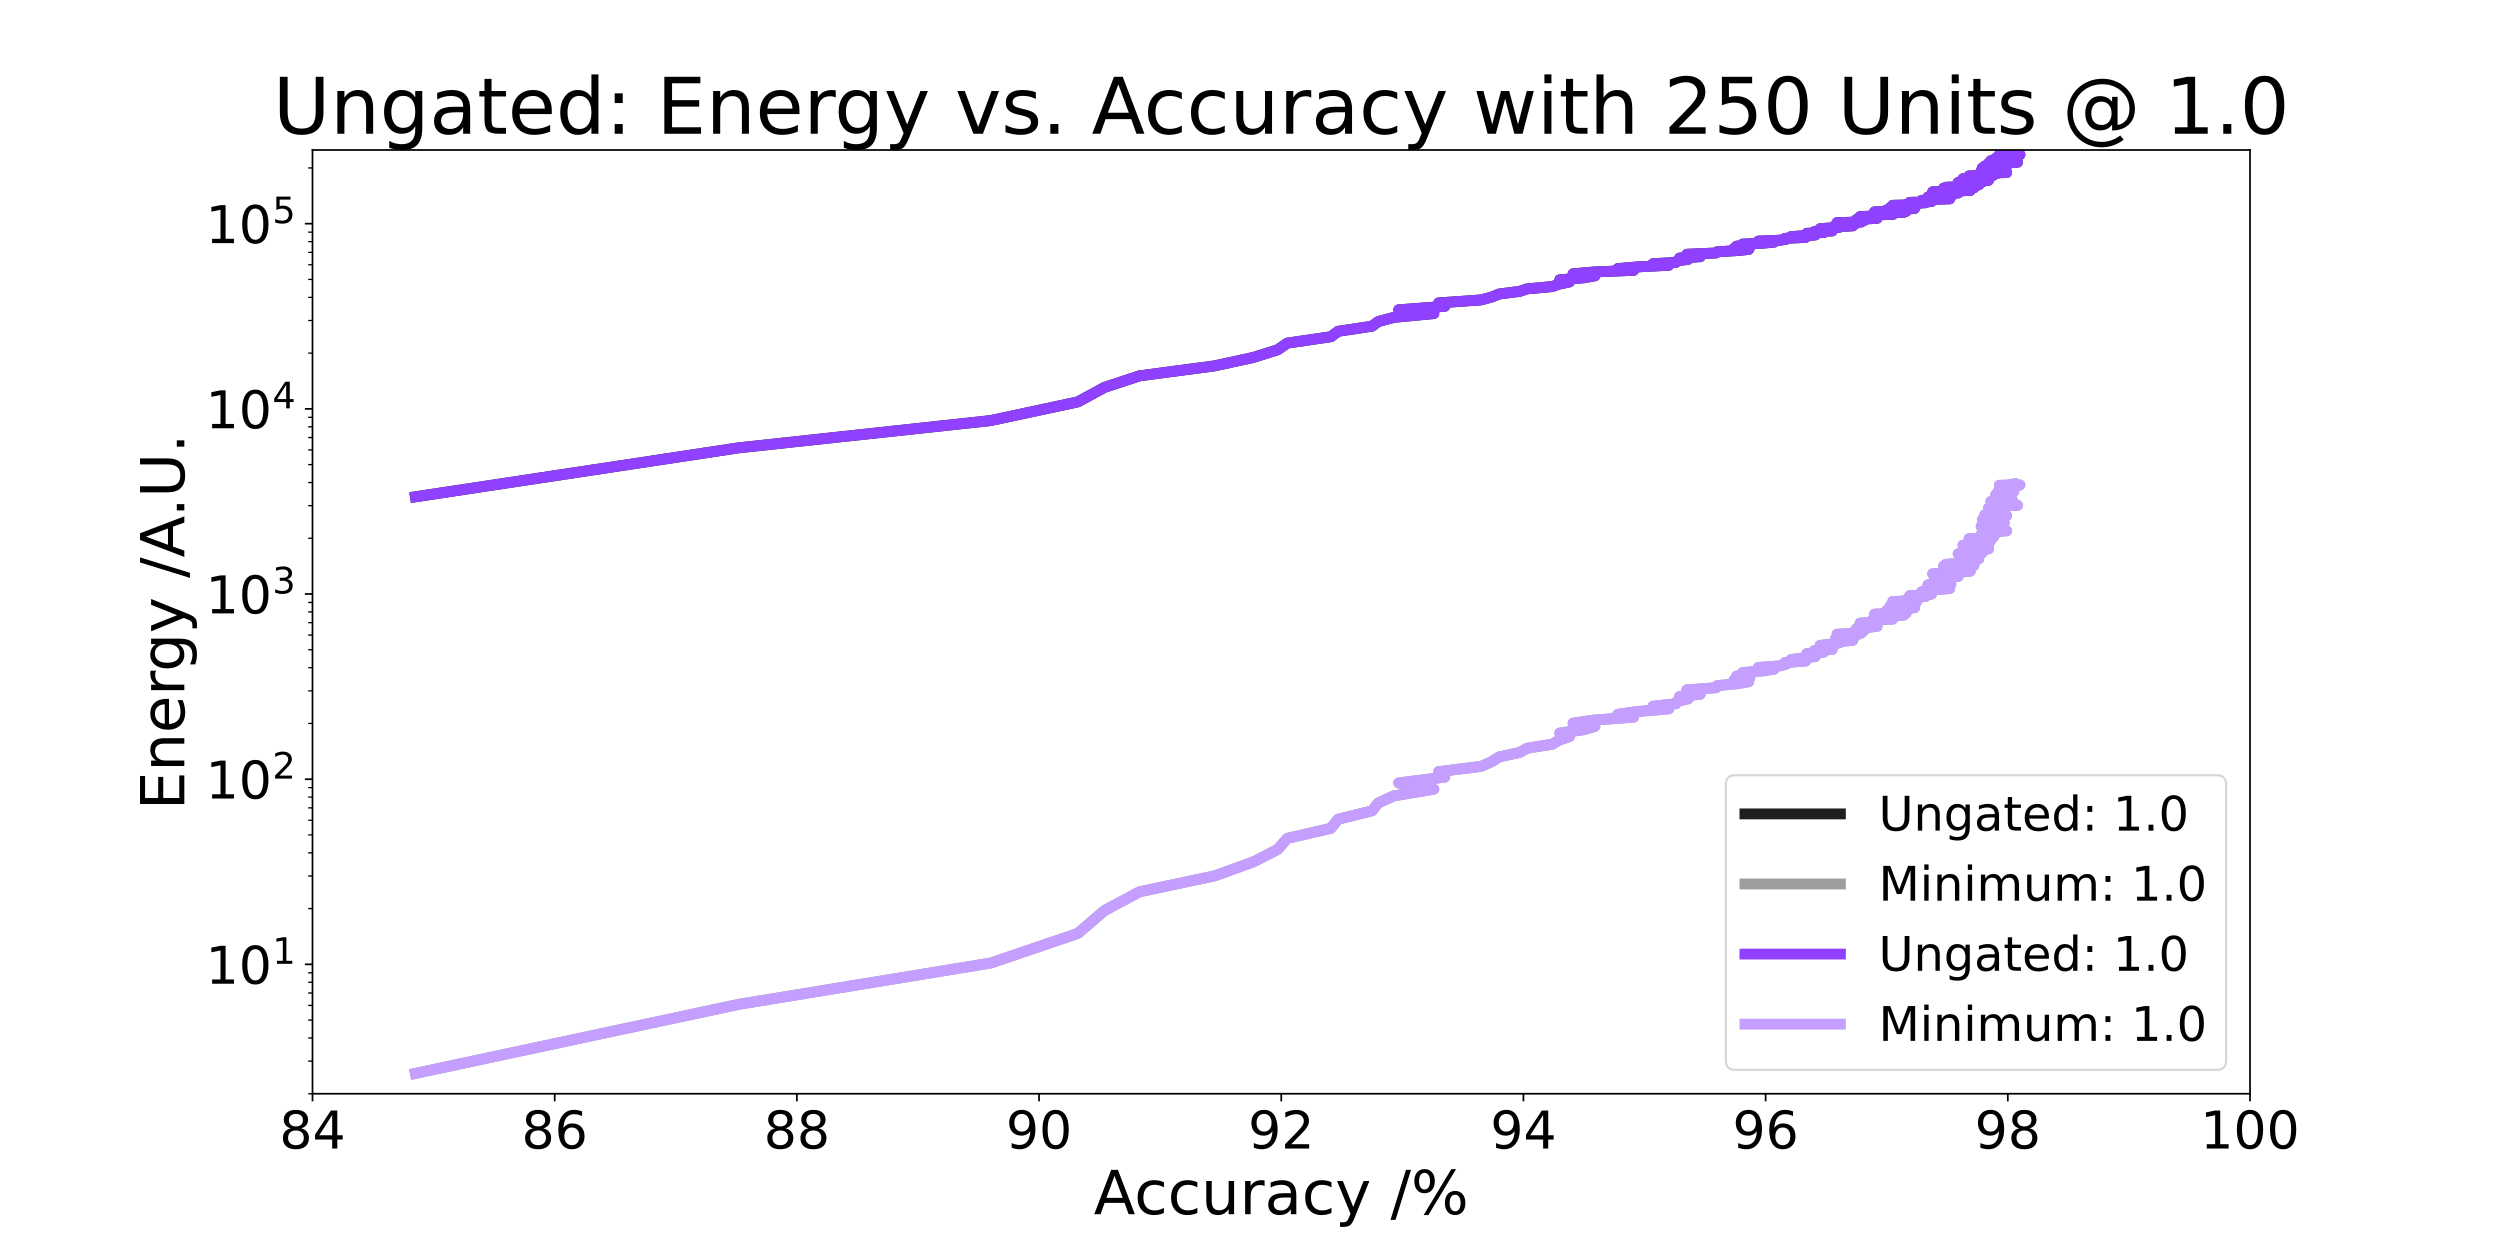 <?xml version="1.0" encoding="utf-8" standalone="no"?>
<!DOCTYPE svg PUBLIC "-//W3C//DTD SVG 1.1//EN"
  "http://www.w3.org/Graphics/SVG/1.1/DTD/svg11.dtd">
<!-- Created with matplotlib (https://matplotlib.org/) -->
<svg height="576pt" version="1.1" viewBox="0 0 1152 576" width="1152pt" xmlns="http://www.w3.org/2000/svg" xmlns:xlink="http://www.w3.org/1999/xlink">
 <defs>
  <style type="text/css">*{stroke-linecap:butt;stroke-linejoin:round;}</style>
 </defs>
 <g id="figure_1">
  <g id="patch_1">
   <path d="M 0 576 
L 1152 576 
L 1152 0 
L 0 0 
z
" style="fill:#ffffff;"/>
  </g>
  <g id="axes_1">
   <g id="patch_2">
    <path d="M 144 504 
L 1036.8 504 
L 1036.8 69.12 
L 144 69.12 
z
" style="fill:#ffffff;"/>
   </g>
   <g id="matplotlib.axis_1">
    <g id="xtick_1">
     <g id="line2d_1">
      <defs>
       <path d="M 0 0 
L 0 3.5 
" id="m1e25e2645d" style="stroke:#000000;stroke-width:0.8;"/>
      </defs>
      <g>
       <use style="stroke:#000000;stroke-width:0.8;" x="144" xlink:href="#m1e25e2645d" y="504"/>
      </g>
     </g>
     <g id="text_1">
      <!-- 84 -->
      <g transform="translate(128.73 529.236)scale(0.24 -0.24)">
       <defs>
        <path d="M 31.781 34.625 
Q 24.75 34.625 20.719 30.859 
Q 16.703 27.094 16.703 20.516 
Q 16.703 13.922 20.719 10.156 
Q 24.75 6.391 31.781 6.391 
Q 38.812 6.391 42.859 10.172 
Q 46.922 13.969 46.922 20.516 
Q 46.922 27.094 42.891 30.859 
Q 38.875 34.625 31.781 34.625 
z
M 21.922 38.812 
Q 15.578 40.375 12.031 44.719 
Q 8.5 49.078 8.5 55.328 
Q 8.5 64.062 14.719 69.141 
Q 20.953 74.219 31.781 74.219 
Q 42.672 74.219 48.875 69.141 
Q 55.078 64.062 55.078 55.328 
Q 55.078 49.078 51.531 44.719 
Q 48 40.375 41.703 38.812 
Q 48.828 37.156 52.797 32.312 
Q 56.781 27.484 56.781 20.516 
Q 56.781 9.906 50.312 4.234 
Q 43.844 -1.422 31.781 -1.422 
Q 19.734 -1.422 13.25 4.234 
Q 6.781 9.906 6.781 20.516 
Q 6.781 27.484 10.781 32.312 
Q 14.797 37.156 21.922 38.812 
z
M 18.312 54.391 
Q 18.312 48.734 21.844 45.562 
Q 25.391 42.391 31.781 42.391 
Q 38.141 42.391 41.719 45.562 
Q 45.312 48.734 45.312 54.391 
Q 45.312 60.062 41.719 63.234 
Q 38.141 66.406 31.781 66.406 
Q 25.391 66.406 21.844 63.234 
Q 18.312 60.062 18.312 54.391 
z
" id="DejaVuSans-56"/>
        <path d="M 37.797 64.312 
L 12.891 25.391 
L 37.797 25.391 
z
M 35.203 72.906 
L 47.609 72.906 
L 47.609 25.391 
L 58.016 25.391 
L 58.016 17.188 
L 47.609 17.188 
L 47.609 0 
L 37.797 0 
L 37.797 17.188 
L 4.891 17.188 
L 4.891 26.703 
z
" id="DejaVuSans-52"/>
       </defs>
       <use xlink:href="#DejaVuSans-56"/>
       <use x="63.623" xlink:href="#DejaVuSans-52"/>
      </g>
     </g>
    </g>
    <g id="xtick_2">
     <g id="line2d_2">
      <g>
       <use style="stroke:#000000;stroke-width:0.8;" x="255.6" xlink:href="#m1e25e2645d" y="504"/>
      </g>
     </g>
     <g id="text_2">
      <!-- 86 -->
      <g transform="translate(240.33 529.236)scale(0.24 -0.24)">
       <defs>
        <path d="M 33.016 40.375 
Q 26.375 40.375 22.484 35.828 
Q 18.609 31.297 18.609 23.391 
Q 18.609 15.531 22.484 10.953 
Q 26.375 6.391 33.016 6.391 
Q 39.656 6.391 43.531 10.953 
Q 47.406 15.531 47.406 23.391 
Q 47.406 31.297 43.531 35.828 
Q 39.656 40.375 33.016 40.375 
z
M 52.594 71.297 
L 52.594 62.312 
Q 48.875 64.062 45.094 64.984 
Q 41.312 65.922 37.594 65.922 
Q 27.828 65.922 22.672 59.328 
Q 17.531 52.734 16.797 39.406 
Q 19.672 43.656 24.016 45.922 
Q 28.375 48.188 33.594 48.188 
Q 44.578 48.188 50.953 41.516 
Q 57.328 34.859 57.328 23.391 
Q 57.328 12.156 50.688 5.359 
Q 44.047 -1.422 33.016 -1.422 
Q 20.359 -1.422 13.672 8.266 
Q 6.984 17.969 6.984 36.375 
Q 6.984 53.656 15.188 63.938 
Q 23.391 74.219 37.203 74.219 
Q 40.922 74.219 44.703 73.484 
Q 48.484 72.75 52.594 71.297 
z
" id="DejaVuSans-54"/>
       </defs>
       <use xlink:href="#DejaVuSans-56"/>
       <use x="63.623" xlink:href="#DejaVuSans-54"/>
      </g>
     </g>
    </g>
    <g id="xtick_3">
     <g id="line2d_3">
      <g>
       <use style="stroke:#000000;stroke-width:0.8;" x="367.2" xlink:href="#m1e25e2645d" y="504"/>
      </g>
     </g>
     <g id="text_3">
      <!-- 88 -->
      <g transform="translate(351.93 529.236)scale(0.24 -0.24)">
       <use xlink:href="#DejaVuSans-56"/>
       <use x="63.623" xlink:href="#DejaVuSans-56"/>
      </g>
     </g>
    </g>
    <g id="xtick_4">
     <g id="line2d_4">
      <g>
       <use style="stroke:#000000;stroke-width:0.8;" x="478.8" xlink:href="#m1e25e2645d" y="504"/>
      </g>
     </g>
     <g id="text_4">
      <!-- 90 -->
      <g transform="translate(463.53 529.236)scale(0.24 -0.24)">
       <defs>
        <path d="M 10.984 1.516 
L 10.984 10.5 
Q 14.703 8.734 18.5 7.812 
Q 22.312 6.891 25.984 6.891 
Q 35.75 6.891 40.891 13.453 
Q 46.047 20.016 46.781 33.406 
Q 43.953 29.203 39.594 26.953 
Q 35.25 24.703 29.984 24.703 
Q 19.047 24.703 12.672 31.312 
Q 6.297 37.938 6.297 49.422 
Q 6.297 60.641 12.938 67.422 
Q 19.578 74.219 30.609 74.219 
Q 43.266 74.219 49.922 64.516 
Q 56.594 54.828 56.594 36.375 
Q 56.594 19.141 48.406 8.859 
Q 40.234 -1.422 26.422 -1.422 
Q 22.703 -1.422 18.891 -0.688 
Q 15.094 0.047 10.984 1.516 
z
M 30.609 32.422 
Q 37.25 32.422 41.125 36.953 
Q 45.016 41.5 45.016 49.422 
Q 45.016 57.281 41.125 61.844 
Q 37.25 66.406 30.609 66.406 
Q 23.969 66.406 20.094 61.844 
Q 16.219 57.281 16.219 49.422 
Q 16.219 41.5 20.094 36.953 
Q 23.969 32.422 30.609 32.422 
z
" id="DejaVuSans-57"/>
        <path d="M 31.781 66.406 
Q 24.172 66.406 20.328 58.906 
Q 16.5 51.422 16.5 36.375 
Q 16.5 21.391 20.328 13.891 
Q 24.172 6.391 31.781 6.391 
Q 39.453 6.391 43.281 13.891 
Q 47.125 21.391 47.125 36.375 
Q 47.125 51.422 43.281 58.906 
Q 39.453 66.406 31.781 66.406 
z
M 31.781 74.219 
Q 44.047 74.219 50.516 64.516 
Q 56.984 54.828 56.984 36.375 
Q 56.984 17.969 50.516 8.266 
Q 44.047 -1.422 31.781 -1.422 
Q 19.531 -1.422 13.062 8.266 
Q 6.594 17.969 6.594 36.375 
Q 6.594 54.828 13.062 64.516 
Q 19.531 74.219 31.781 74.219 
z
" id="DejaVuSans-48"/>
       </defs>
       <use xlink:href="#DejaVuSans-57"/>
       <use x="63.623" xlink:href="#DejaVuSans-48"/>
      </g>
     </g>
    </g>
    <g id="xtick_5">
     <g id="line2d_5">
      <g>
       <use style="stroke:#000000;stroke-width:0.8;" x="590.4" xlink:href="#m1e25e2645d" y="504"/>
      </g>
     </g>
     <g id="text_5">
      <!-- 92 -->
      <g transform="translate(575.13 529.236)scale(0.24 -0.24)">
       <defs>
        <path d="M 19.188 8.297 
L 53.609 8.297 
L 53.609 0 
L 7.328 0 
L 7.328 8.297 
Q 12.938 14.109 22.625 23.891 
Q 32.328 33.688 34.812 36.531 
Q 39.547 41.844 41.422 45.531 
Q 43.312 49.219 43.312 52.781 
Q 43.312 58.594 39.234 62.25 
Q 35.156 65.922 28.609 65.922 
Q 23.969 65.922 18.812 64.312 
Q 13.672 62.703 7.812 59.422 
L 7.812 69.391 
Q 13.766 71.781 18.938 73 
Q 24.125 74.219 28.422 74.219 
Q 39.75 74.219 46.484 68.547 
Q 53.219 62.891 53.219 53.422 
Q 53.219 48.922 51.531 44.891 
Q 49.859 40.875 45.406 35.406 
Q 44.188 33.984 37.641 27.219 
Q 31.109 20.453 19.188 8.297 
z
" id="DejaVuSans-50"/>
       </defs>
       <use xlink:href="#DejaVuSans-57"/>
       <use x="63.623" xlink:href="#DejaVuSans-50"/>
      </g>
     </g>
    </g>
    <g id="xtick_6">
     <g id="line2d_6">
      <g>
       <use style="stroke:#000000;stroke-width:0.8;" x="702" xlink:href="#m1e25e2645d" y="504"/>
      </g>
     </g>
     <g id="text_6">
      <!-- 94 -->
      <g transform="translate(686.73 529.236)scale(0.24 -0.24)">
       <use xlink:href="#DejaVuSans-57"/>
       <use x="63.623" xlink:href="#DejaVuSans-52"/>
      </g>
     </g>
    </g>
    <g id="xtick_7">
     <g id="line2d_7">
      <g>
       <use style="stroke:#000000;stroke-width:0.8;" x="813.6" xlink:href="#m1e25e2645d" y="504"/>
      </g>
     </g>
     <g id="text_7">
      <!-- 96 -->
      <g transform="translate(798.33 529.236)scale(0.24 -0.24)">
       <use xlink:href="#DejaVuSans-57"/>
       <use x="63.623" xlink:href="#DejaVuSans-54"/>
      </g>
     </g>
    </g>
    <g id="xtick_8">
     <g id="line2d_8">
      <g>
       <use style="stroke:#000000;stroke-width:0.8;" x="925.2" xlink:href="#m1e25e2645d" y="504"/>
      </g>
     </g>
     <g id="text_8">
      <!-- 98 -->
      <g transform="translate(909.93 529.236)scale(0.24 -0.24)">
       <use xlink:href="#DejaVuSans-57"/>
       <use x="63.623" xlink:href="#DejaVuSans-56"/>
      </g>
     </g>
    </g>
    <g id="xtick_9">
     <g id="line2d_9">
      <g>
       <use style="stroke:#000000;stroke-width:0.8;" x="1036.8" xlink:href="#m1e25e2645d" y="504"/>
      </g>
     </g>
     <g id="text_9">
      <!-- 100 -->
      <g transform="translate(1013.895 529.236)scale(0.24 -0.24)">
       <defs>
        <path d="M 12.406 8.297 
L 28.516 8.297 
L 28.516 63.922 
L 10.984 60.406 
L 10.984 69.391 
L 28.422 72.906 
L 38.281 72.906 
L 38.281 8.297 
L 54.391 8.297 
L 54.391 0 
L 12.406 0 
z
" id="DejaVuSans-49"/>
       </defs>
       <use xlink:href="#DejaVuSans-49"/>
       <use x="63.623" xlink:href="#DejaVuSans-48"/>
       <use x="127.246" xlink:href="#DejaVuSans-48"/>
      </g>
     </g>
    </g>
    <g id="text_10">
     <!-- Accuracy /% -->
     <g transform="translate(504.013 559.503)scale(0.28 -0.28)">
      <defs>
       <path d="M 34.188 63.188 
L 20.797 26.906 
L 47.609 26.906 
z
M 28.609 72.906 
L 39.797 72.906 
L 67.578 0 
L 57.328 0 
L 50.688 18.703 
L 17.828 18.703 
L 11.188 0 
L 0.781 0 
z
" id="DejaVuSans-65"/>
       <path d="M 48.781 52.594 
L 48.781 44.188 
Q 44.969 46.297 41.141 47.344 
Q 37.312 48.391 33.406 48.391 
Q 24.656 48.391 19.812 42.844 
Q 14.984 37.312 14.984 27.297 
Q 14.984 17.281 19.812 11.734 
Q 24.656 6.203 33.406 6.203 
Q 37.312 6.203 41.141 7.25 
Q 44.969 8.297 48.781 10.406 
L 48.781 2.094 
Q 45.016 0.344 40.984 -0.531 
Q 36.969 -1.422 32.422 -1.422 
Q 20.062 -1.422 12.781 6.344 
Q 5.516 14.109 5.516 27.297 
Q 5.516 40.672 12.859 48.328 
Q 20.219 56 33.016 56 
Q 37.156 56 41.109 55.141 
Q 45.062 54.297 48.781 52.594 
z
" id="DejaVuSans-99"/>
       <path d="M 8.5 21.578 
L 8.5 54.688 
L 17.484 54.688 
L 17.484 21.922 
Q 17.484 14.156 20.5 10.266 
Q 23.531 6.391 29.594 6.391 
Q 36.859 6.391 41.078 11.031 
Q 45.312 15.672 45.312 23.688 
L 45.312 54.688 
L 54.297 54.688 
L 54.297 0 
L 45.312 0 
L 45.312 8.406 
Q 42.047 3.422 37.719 1 
Q 33.406 -1.422 27.688 -1.422 
Q 18.266 -1.422 13.375 4.438 
Q 8.5 10.297 8.5 21.578 
z
M 31.109 56 
z
" id="DejaVuSans-117"/>
       <path d="M 41.109 46.297 
Q 39.594 47.172 37.812 47.578 
Q 36.031 48 33.891 48 
Q 26.266 48 22.188 43.047 
Q 18.109 38.094 18.109 28.812 
L 18.109 0 
L 9.078 0 
L 9.078 54.688 
L 18.109 54.688 
L 18.109 46.188 
Q 20.953 51.172 25.484 53.578 
Q 30.031 56 36.531 56 
Q 37.453 56 38.578 55.875 
Q 39.703 55.766 41.062 55.516 
z
" id="DejaVuSans-114"/>
       <path d="M 34.281 27.484 
Q 23.391 27.484 19.188 25 
Q 14.984 22.516 14.984 16.5 
Q 14.984 11.719 18.141 8.906 
Q 21.297 6.109 26.703 6.109 
Q 34.188 6.109 38.703 11.406 
Q 43.219 16.703 43.219 25.484 
L 43.219 27.484 
z
M 52.203 31.203 
L 52.203 0 
L 43.219 0 
L 43.219 8.297 
Q 40.141 3.328 35.547 0.953 
Q 30.953 -1.422 24.312 -1.422 
Q 15.922 -1.422 10.953 3.297 
Q 6 8.016 6 15.922 
Q 6 25.141 12.172 29.828 
Q 18.359 34.516 30.609 34.516 
L 43.219 34.516 
L 43.219 35.406 
Q 43.219 41.609 39.141 45 
Q 35.062 48.391 27.688 48.391 
Q 23 48.391 18.547 47.266 
Q 14.109 46.141 10.016 43.891 
L 10.016 52.203 
Q 14.938 54.109 19.578 55.047 
Q 24.219 56 28.609 56 
Q 40.484 56 46.344 49.844 
Q 52.203 43.703 52.203 31.203 
z
" id="DejaVuSans-97"/>
       <path d="M 32.172 -5.078 
Q 28.375 -14.844 24.75 -17.812 
Q 21.141 -20.797 15.094 -20.797 
L 7.906 -20.797 
L 7.906 -13.281 
L 13.188 -13.281 
Q 16.891 -13.281 18.938 -11.516 
Q 21 -9.766 23.484 -3.219 
L 25.094 0.875 
L 2.984 54.688 
L 12.5 54.688 
L 29.594 11.922 
L 46.688 54.688 
L 56.203 54.688 
z
" id="DejaVuSans-121"/>
       <path id="DejaVuSans-32"/>
       <path d="M 25.391 72.906 
L 33.688 72.906 
L 8.297 -9.281 
L 0 -9.281 
z
" id="DejaVuSans-47"/>
       <path d="M 72.703 32.078 
Q 68.453 32.078 66.031 28.469 
Q 63.625 24.859 63.625 18.406 
Q 63.625 12.062 66.031 8.422 
Q 68.453 4.781 72.703 4.781 
Q 76.859 4.781 79.266 8.422 
Q 81.688 12.062 81.688 18.406 
Q 81.688 24.812 79.266 28.438 
Q 76.859 32.078 72.703 32.078 
z
M 72.703 38.281 
Q 80.422 38.281 84.953 32.906 
Q 89.5 27.547 89.5 18.406 
Q 89.5 9.281 84.938 3.922 
Q 80.375 -1.422 72.703 -1.422 
Q 64.891 -1.422 60.344 3.922 
Q 55.812 9.281 55.812 18.406 
Q 55.812 27.594 60.375 32.938 
Q 64.938 38.281 72.703 38.281 
z
M 22.312 68.016 
Q 18.109 68.016 15.688 64.375 
Q 13.281 60.75 13.281 54.391 
Q 13.281 47.953 15.672 44.328 
Q 18.062 40.719 22.312 40.719 
Q 26.562 40.719 28.969 44.328 
Q 31.391 47.953 31.391 54.391 
Q 31.391 60.688 28.953 64.344 
Q 26.516 68.016 22.312 68.016 
z
M 66.406 74.219 
L 74.219 74.219 
L 28.609 -1.422 
L 20.797 -1.422 
z
M 22.312 74.219 
Q 30.031 74.219 34.609 68.875 
Q 39.203 63.531 39.203 54.391 
Q 39.203 45.172 34.641 39.844 
Q 30.078 34.516 22.312 34.516 
Q 14.547 34.516 10.031 39.859 
Q 5.516 45.219 5.516 54.391 
Q 5.516 63.484 10.047 68.844 
Q 14.594 74.219 22.312 74.219 
z
" id="DejaVuSans-37"/>
      </defs>
      <use xlink:href="#DejaVuSans-65"/>
      <use x="66.658" xlink:href="#DejaVuSans-99"/>
      <use x="121.639" xlink:href="#DejaVuSans-99"/>
      <use x="176.619" xlink:href="#DejaVuSans-117"/>
      <use x="239.998" xlink:href="#DejaVuSans-114"/>
      <use x="281.111" xlink:href="#DejaVuSans-97"/>
      <use x="342.391" xlink:href="#DejaVuSans-99"/>
      <use x="397.371" xlink:href="#DejaVuSans-121"/>
      <use x="456.551" xlink:href="#DejaVuSans-32"/>
      <use x="488.338" xlink:href="#DejaVuSans-47"/>
      <use x="522.029" xlink:href="#DejaVuSans-37"/>
     </g>
    </g>
   </g>
   <g id="matplotlib.axis_2">
    <g id="ytick_1">
     <g id="line2d_10">
      <defs>
       <path d="M 0 0 
L -3.5 0 
" id="m6d481f4e68" style="stroke:#000000;stroke-width:0.8;"/>
      </defs>
      <g>
       <use style="stroke:#000000;stroke-width:0.8;" x="144" xlink:href="#m6d481f4e68" y="444.362"/>
      </g>
     </g>
     <g id="text_11">
      <!-- $\mathdefault{10^{1}}$ -->
      <g transform="translate(94.76 453.48)scale(0.24 -0.24)">
       <use transform="translate(0 0.684)" xlink:href="#DejaVuSans-49"/>
       <use transform="translate(63.623 0.684)" xlink:href="#DejaVuSans-48"/>
       <use transform="translate(128.203 38.966)scale(0.7)" xlink:href="#DejaVuSans-49"/>
      </g>
     </g>
    </g>
    <g id="ytick_2">
     <g id="line2d_11">
      <g>
       <use style="stroke:#000000;stroke-width:0.8;" x="144" xlink:href="#m6d481f4e68" y="359.04"/>
      </g>
     </g>
     <g id="text_12">
      <!-- $\mathdefault{10^{2}}$ -->
      <g transform="translate(94.76 368.158)scale(0.24 -0.24)">
       <use transform="translate(0 0.766)" xlink:href="#DejaVuSans-49"/>
       <use transform="translate(63.623 0.766)" xlink:href="#DejaVuSans-48"/>
       <use transform="translate(128.203 39.047)scale(0.7)" xlink:href="#DejaVuSans-50"/>
      </g>
     </g>
    </g>
    <g id="ytick_3">
     <g id="line2d_12">
      <g>
       <use style="stroke:#000000;stroke-width:0.8;" x="144" xlink:href="#m6d481f4e68" y="273.718"/>
      </g>
     </g>
     <g id="text_13">
      <!-- $\mathdefault{10^{3}}$ -->
      <g transform="translate(94.76 282.836)scale(0.24 -0.24)">
       <defs>
        <path d="M 40.578 39.312 
Q 47.656 37.797 51.625 33 
Q 55.609 28.219 55.609 21.188 
Q 55.609 10.406 48.188 4.484 
Q 40.766 -1.422 27.094 -1.422 
Q 22.516 -1.422 17.656 -0.516 
Q 12.797 0.391 7.625 2.203 
L 7.625 11.719 
Q 11.719 9.328 16.594 8.109 
Q 21.484 6.891 26.812 6.891 
Q 36.078 6.891 40.938 10.547 
Q 45.797 14.203 45.797 21.188 
Q 45.797 27.641 41.281 31.266 
Q 36.766 34.906 28.719 34.906 
L 20.219 34.906 
L 20.219 43.016 
L 29.109 43.016 
Q 36.375 43.016 40.234 45.922 
Q 44.094 48.828 44.094 54.297 
Q 44.094 59.906 40.109 62.906 
Q 36.141 65.922 28.719 65.922 
Q 24.656 65.922 20.016 65.031 
Q 15.375 64.156 9.812 62.312 
L 9.812 71.094 
Q 15.438 72.656 20.344 73.438 
Q 25.25 74.219 29.594 74.219 
Q 40.828 74.219 47.359 69.109 
Q 53.906 64.016 53.906 55.328 
Q 53.906 49.266 50.438 45.094 
Q 46.969 40.922 40.578 39.312 
z
" id="DejaVuSans-51"/>
       </defs>
       <use transform="translate(0 0.766)" xlink:href="#DejaVuSans-49"/>
       <use transform="translate(63.623 0.766)" xlink:href="#DejaVuSans-48"/>
       <use transform="translate(128.203 39.047)scale(0.7)" xlink:href="#DejaVuSans-51"/>
      </g>
     </g>
    </g>
    <g id="ytick_4">
     <g id="line2d_13">
      <g>
       <use style="stroke:#000000;stroke-width:0.8;" x="144" xlink:href="#m6d481f4e68" y="188.395"/>
      </g>
     </g>
     <g id="text_14">
      <!-- $\mathdefault{10^{4}}$ -->
      <g transform="translate(94.76 197.514)scale(0.24 -0.24)">
       <use transform="translate(0 0.684)" xlink:href="#DejaVuSans-49"/>
       <use transform="translate(63.623 0.684)" xlink:href="#DejaVuSans-48"/>
       <use transform="translate(128.203 38.966)scale(0.7)" xlink:href="#DejaVuSans-52"/>
      </g>
     </g>
    </g>
    <g id="ytick_5">
     <g id="line2d_14">
      <g>
       <use style="stroke:#000000;stroke-width:0.8;" x="144" xlink:href="#m6d481f4e68" y="103.073"/>
      </g>
     </g>
     <g id="text_15">
      <!-- $\mathdefault{10^{5}}$ -->
      <g transform="translate(94.76 112.191)scale(0.24 -0.24)">
       <defs>
        <path d="M 10.797 72.906 
L 49.516 72.906 
L 49.516 64.594 
L 19.828 64.594 
L 19.828 46.734 
Q 21.969 47.469 24.109 47.828 
Q 26.266 48.188 28.422 48.188 
Q 40.625 48.188 47.75 41.5 
Q 54.891 34.812 54.891 23.391 
Q 54.891 11.625 47.562 5.094 
Q 40.234 -1.422 26.906 -1.422 
Q 22.312 -1.422 17.547 -0.641 
Q 12.797 0.141 7.719 1.703 
L 7.719 11.625 
Q 12.109 9.234 16.797 8.062 
Q 21.484 6.891 26.703 6.891 
Q 35.156 6.891 40.078 11.328 
Q 45.016 15.766 45.016 23.391 
Q 45.016 31 40.078 35.438 
Q 35.156 39.891 26.703 39.891 
Q 22.75 39.891 18.812 39.016 
Q 14.891 38.141 10.797 36.281 
z
" id="DejaVuSans-53"/>
       </defs>
       <use transform="translate(0 0.684)" xlink:href="#DejaVuSans-49"/>
       <use transform="translate(63.623 0.684)" xlink:href="#DejaVuSans-48"/>
       <use transform="translate(128.203 38.966)scale(0.7)" xlink:href="#DejaVuSans-53"/>
      </g>
     </g>
    </g>
    <g id="ytick_6">
     <g id="line2d_15">
      <defs>
       <path d="M 0 0 
L -2 0 
" id="mc1da4f3fb9" style="stroke:#000000;stroke-width:0.6;"/>
      </defs>
      <g>
       <use style="stroke:#000000;stroke-width:0.6;" x="144" xlink:href="#mc1da4f3fb9" y="504"/>
      </g>
     </g>
    </g>
    <g id="ytick_7">
     <g id="line2d_16">
      <g>
       <use style="stroke:#000000;stroke-width:0.6;" x="144" xlink:href="#mc1da4f3fb9" y="488.975"/>
      </g>
     </g>
    </g>
    <g id="ytick_8">
     <g id="line2d_17">
      <g>
       <use style="stroke:#000000;stroke-width:0.6;" x="144" xlink:href="#mc1da4f3fb9" y="478.315"/>
      </g>
     </g>
    </g>
    <g id="ytick_9">
     <g id="line2d_18">
      <g>
       <use style="stroke:#000000;stroke-width:0.6;" x="144" xlink:href="#mc1da4f3fb9" y="470.047"/>
      </g>
     </g>
    </g>
    <g id="ytick_10">
     <g id="line2d_19">
      <g>
       <use style="stroke:#000000;stroke-width:0.6;" x="144" xlink:href="#mc1da4f3fb9" y="463.291"/>
      </g>
     </g>
    </g>
    <g id="ytick_11">
     <g id="line2d_20">
      <g>
       <use style="stroke:#000000;stroke-width:0.6;" x="144" xlink:href="#mc1da4f3fb9" y="457.579"/>
      </g>
     </g>
    </g>
    <g id="ytick_12">
     <g id="line2d_21">
      <g>
       <use style="stroke:#000000;stroke-width:0.6;" x="144" xlink:href="#mc1da4f3fb9" y="452.631"/>
      </g>
     </g>
    </g>
    <g id="ytick_13">
     <g id="line2d_22">
      <g>
       <use style="stroke:#000000;stroke-width:0.6;" x="144" xlink:href="#mc1da4f3fb9" y="448.266"/>
      </g>
     </g>
    </g>
    <g id="ytick_14">
     <g id="line2d_23">
      <g>
       <use style="stroke:#000000;stroke-width:0.6;" x="144" xlink:href="#mc1da4f3fb9" y="418.678"/>
      </g>
     </g>
    </g>
    <g id="ytick_15">
     <g id="line2d_24">
      <g>
       <use style="stroke:#000000;stroke-width:0.6;" x="144" xlink:href="#mc1da4f3fb9" y="403.653"/>
      </g>
     </g>
    </g>
    <g id="ytick_16">
     <g id="line2d_25">
      <g>
       <use style="stroke:#000000;stroke-width:0.6;" x="144" xlink:href="#mc1da4f3fb9" y="392.993"/>
      </g>
     </g>
    </g>
    <g id="ytick_17">
     <g id="line2d_26">
      <g>
       <use style="stroke:#000000;stroke-width:0.6;" x="144" xlink:href="#mc1da4f3fb9" y="384.725"/>
      </g>
     </g>
    </g>
    <g id="ytick_18">
     <g id="line2d_27">
      <g>
       <use style="stroke:#000000;stroke-width:0.6;" x="144" xlink:href="#mc1da4f3fb9" y="377.969"/>
      </g>
     </g>
    </g>
    <g id="ytick_19">
     <g id="line2d_28">
      <g>
       <use style="stroke:#000000;stroke-width:0.6;" x="144" xlink:href="#mc1da4f3fb9" y="372.257"/>
      </g>
     </g>
    </g>
    <g id="ytick_20">
     <g id="line2d_29">
      <g>
       <use style="stroke:#000000;stroke-width:0.6;" x="144" xlink:href="#mc1da4f3fb9" y="367.309"/>
      </g>
     </g>
    </g>
    <g id="ytick_21">
     <g id="line2d_30">
      <g>
       <use style="stroke:#000000;stroke-width:0.6;" x="144" xlink:href="#mc1da4f3fb9" y="362.944"/>
      </g>
     </g>
    </g>
    <g id="ytick_22">
     <g id="line2d_31">
      <g>
       <use style="stroke:#000000;stroke-width:0.6;" x="144" xlink:href="#mc1da4f3fb9" y="333.355"/>
      </g>
     </g>
    </g>
    <g id="ytick_23">
     <g id="line2d_32">
      <g>
       <use style="stroke:#000000;stroke-width:0.6;" x="144" xlink:href="#mc1da4f3fb9" y="318.331"/>
      </g>
     </g>
    </g>
    <g id="ytick_24">
     <g id="line2d_33">
      <g>
       <use style="stroke:#000000;stroke-width:0.6;" x="144" xlink:href="#mc1da4f3fb9" y="307.671"/>
      </g>
     </g>
    </g>
    <g id="ytick_25">
     <g id="line2d_34">
      <g>
       <use style="stroke:#000000;stroke-width:0.6;" x="144" xlink:href="#mc1da4f3fb9" y="299.402"/>
      </g>
     </g>
    </g>
    <g id="ytick_26">
     <g id="line2d_35">
      <g>
       <use style="stroke:#000000;stroke-width:0.6;" x="144" xlink:href="#mc1da4f3fb9" y="292.646"/>
      </g>
     </g>
    </g>
    <g id="ytick_27">
     <g id="line2d_36">
      <g>
       <use style="stroke:#000000;stroke-width:0.6;" x="144" xlink:href="#mc1da4f3fb9" y="286.934"/>
      </g>
     </g>
    </g>
    <g id="ytick_28">
     <g id="line2d_37">
      <g>
       <use style="stroke:#000000;stroke-width:0.6;" x="144" xlink:href="#mc1da4f3fb9" y="281.986"/>
      </g>
     </g>
    </g>
    <g id="ytick_29">
     <g id="line2d_38">
      <g>
       <use style="stroke:#000000;stroke-width:0.6;" x="144" xlink:href="#mc1da4f3fb9" y="277.622"/>
      </g>
     </g>
    </g>
    <g id="ytick_30">
     <g id="line2d_39">
      <g>
       <use style="stroke:#000000;stroke-width:0.6;" x="144" xlink:href="#mc1da4f3fb9" y="248.033"/>
      </g>
     </g>
    </g>
    <g id="ytick_31">
     <g id="line2d_40">
      <g>
       <use style="stroke:#000000;stroke-width:0.6;" x="144" xlink:href="#mc1da4f3fb9" y="233.009"/>
      </g>
     </g>
    </g>
    <g id="ytick_32">
     <g id="line2d_41">
      <g>
       <use style="stroke:#000000;stroke-width:0.6;" x="144" xlink:href="#mc1da4f3fb9" y="222.349"/>
      </g>
     </g>
    </g>
    <g id="ytick_33">
     <g id="line2d_42">
      <g>
       <use style="stroke:#000000;stroke-width:0.6;" x="144" xlink:href="#mc1da4f3fb9" y="214.08"/>
      </g>
     </g>
    </g>
    <g id="ytick_34">
     <g id="line2d_43">
      <g>
       <use style="stroke:#000000;stroke-width:0.6;" x="144" xlink:href="#mc1da4f3fb9" y="207.324"/>
      </g>
     </g>
    </g>
    <g id="ytick_35">
     <g id="line2d_44">
      <g>
       <use style="stroke:#000000;stroke-width:0.6;" x="144" xlink:href="#mc1da4f3fb9" y="201.612"/>
      </g>
     </g>
    </g>
    <g id="ytick_36">
     <g id="line2d_45">
      <g>
       <use style="stroke:#000000;stroke-width:0.6;" x="144" xlink:href="#mc1da4f3fb9" y="196.664"/>
      </g>
     </g>
    </g>
    <g id="ytick_37">
     <g id="line2d_46">
      <g>
       <use style="stroke:#000000;stroke-width:0.6;" x="144" xlink:href="#mc1da4f3fb9" y="192.3"/>
      </g>
     </g>
    </g>
    <g id="ytick_38">
     <g id="line2d_47">
      <g>
       <use style="stroke:#000000;stroke-width:0.6;" x="144" xlink:href="#mc1da4f3fb9" y="162.711"/>
      </g>
     </g>
    </g>
    <g id="ytick_39">
     <g id="line2d_48">
      <g>
       <use style="stroke:#000000;stroke-width:0.6;" x="144" xlink:href="#mc1da4f3fb9" y="147.686"/>
      </g>
     </g>
    </g>
    <g id="ytick_40">
     <g id="line2d_49">
      <g>
       <use style="stroke:#000000;stroke-width:0.6;" x="144" xlink:href="#mc1da4f3fb9" y="137.026"/>
      </g>
     </g>
    </g>
    <g id="ytick_41">
     <g id="line2d_50">
      <g>
       <use style="stroke:#000000;stroke-width:0.6;" x="144" xlink:href="#mc1da4f3fb9" y="128.758"/>
      </g>
     </g>
    </g>
    <g id="ytick_42">
     <g id="line2d_51">
      <g>
       <use style="stroke:#000000;stroke-width:0.6;" x="144" xlink:href="#mc1da4f3fb9" y="122.002"/>
      </g>
     </g>
    </g>
    <g id="ytick_43">
     <g id="line2d_52">
      <g>
       <use style="stroke:#000000;stroke-width:0.6;" x="144" xlink:href="#mc1da4f3fb9" y="116.29"/>
      </g>
     </g>
    </g>
    <g id="ytick_44">
     <g id="line2d_53">
      <g>
       <use style="stroke:#000000;stroke-width:0.6;" x="144" xlink:href="#mc1da4f3fb9" y="111.342"/>
      </g>
     </g>
    </g>
    <g id="ytick_45">
     <g id="line2d_54">
      <g>
       <use style="stroke:#000000;stroke-width:0.6;" x="144" xlink:href="#mc1da4f3fb9" y="106.977"/>
      </g>
     </g>
    </g>
    <g id="ytick_46">
     <g id="line2d_55">
      <g>
       <use style="stroke:#000000;stroke-width:0.6;" x="144" xlink:href="#mc1da4f3fb9" y="77.389"/>
      </g>
     </g>
    </g>
    <g id="text_16">
     <!-- Energy /A.U. -->
     <g transform="translate(84.937 373.22)rotate(-90)scale(0.28 -0.28)">
      <defs>
       <path d="M 9.812 72.906 
L 55.906 72.906 
L 55.906 64.594 
L 19.672 64.594 
L 19.672 43.016 
L 54.391 43.016 
L 54.391 34.719 
L 19.672 34.719 
L 19.672 8.297 
L 56.781 8.297 
L 56.781 0 
L 9.812 0 
z
" id="DejaVuSans-69"/>
       <path d="M 54.891 33.016 
L 54.891 0 
L 45.906 0 
L 45.906 32.719 
Q 45.906 40.484 42.875 44.328 
Q 39.844 48.188 33.797 48.188 
Q 26.516 48.188 22.312 43.547 
Q 18.109 38.922 18.109 30.906 
L 18.109 0 
L 9.078 0 
L 9.078 54.688 
L 18.109 54.688 
L 18.109 46.188 
Q 21.344 51.125 25.703 53.562 
Q 30.078 56 35.797 56 
Q 45.219 56 50.047 50.172 
Q 54.891 44.344 54.891 33.016 
z
" id="DejaVuSans-110"/>
       <path d="M 56.203 29.594 
L 56.203 25.203 
L 14.891 25.203 
Q 15.484 15.922 20.484 11.062 
Q 25.484 6.203 34.422 6.203 
Q 39.594 6.203 44.453 7.469 
Q 49.312 8.734 54.109 11.281 
L 54.109 2.781 
Q 49.266 0.734 44.188 -0.344 
Q 39.109 -1.422 33.891 -1.422 
Q 20.797 -1.422 13.156 6.188 
Q 5.516 13.812 5.516 26.812 
Q 5.516 40.234 12.766 48.109 
Q 20.016 56 32.328 56 
Q 43.359 56 49.781 48.891 
Q 56.203 41.797 56.203 29.594 
z
M 47.219 32.234 
Q 47.125 39.594 43.094 43.984 
Q 39.062 48.391 32.422 48.391 
Q 24.906 48.391 20.391 44.141 
Q 15.875 39.891 15.188 32.172 
z
" id="DejaVuSans-101"/>
       <path d="M 45.406 27.984 
Q 45.406 37.75 41.375 43.109 
Q 37.359 48.484 30.078 48.484 
Q 22.859 48.484 18.828 43.109 
Q 14.797 37.75 14.797 27.984 
Q 14.797 18.266 18.828 12.891 
Q 22.859 7.516 30.078 7.516 
Q 37.359 7.516 41.375 12.891 
Q 45.406 18.266 45.406 27.984 
z
M 54.391 6.781 
Q 54.391 -7.172 48.188 -13.984 
Q 42 -20.797 29.203 -20.797 
Q 24.469 -20.797 20.266 -20.094 
Q 16.062 -19.391 12.109 -17.922 
L 12.109 -9.188 
Q 16.062 -11.328 19.922 -12.344 
Q 23.781 -13.375 27.781 -13.375 
Q 36.625 -13.375 41.016 -8.766 
Q 45.406 -4.156 45.406 5.172 
L 45.406 9.625 
Q 42.625 4.781 38.281 2.391 
Q 33.938 0 27.875 0 
Q 17.828 0 11.672 7.656 
Q 5.516 15.328 5.516 27.984 
Q 5.516 40.672 11.672 48.328 
Q 17.828 56 27.875 56 
Q 33.938 56 38.281 53.609 
Q 42.625 51.219 45.406 46.391 
L 45.406 54.688 
L 54.391 54.688 
z
" id="DejaVuSans-103"/>
       <path d="M 10.688 12.406 
L 21 12.406 
L 21 0 
L 10.688 0 
z
" id="DejaVuSans-46"/>
       <path d="M 8.688 72.906 
L 18.609 72.906 
L 18.609 28.609 
Q 18.609 16.891 22.844 11.734 
Q 27.094 6.594 36.625 6.594 
Q 46.094 6.594 50.344 11.734 
Q 54.594 16.891 54.594 28.609 
L 54.594 72.906 
L 64.5 72.906 
L 64.5 27.391 
Q 64.5 13.141 57.438 5.859 
Q 50.391 -1.422 36.625 -1.422 
Q 22.797 -1.422 15.734 5.859 
Q 8.688 13.141 8.688 27.391 
z
" id="DejaVuSans-85"/>
      </defs>
      <use xlink:href="#DejaVuSans-69"/>
      <use x="63.184" xlink:href="#DejaVuSans-110"/>
      <use x="126.562" xlink:href="#DejaVuSans-101"/>
      <use x="188.086" xlink:href="#DejaVuSans-114"/>
      <use x="227.449" xlink:href="#DejaVuSans-103"/>
      <use x="290.926" xlink:href="#DejaVuSans-121"/>
      <use x="350.105" xlink:href="#DejaVuSans-32"/>
      <use x="381.893" xlink:href="#DejaVuSans-47"/>
      <use x="415.584" xlink:href="#DejaVuSans-65"/>
      <use x="482.242" xlink:href="#DejaVuSans-46"/>
      <use x="514.029" xlink:href="#DejaVuSans-85"/>
      <use x="587.223" xlink:href="#DejaVuSans-46"/>
     </g>
    </g>
   </g>
   <g id="line2d_56">
    <path clip-path="url(#p80a96387e9)" d="M 191.43 228.919 
L 340.416 206.349 
L 456.48 193.799 
L 496.656 185.188 
L 508.932 178.517 
L 525.114 173.179 
L 559.71 168.59 
L 577.566 164.696 
L 588.726 161.194 
L 593.19 158.107 
L 613.278 155.161 
L 616.626 152.664 
L 632.25 150.305 
L 635.04 148.202 
L 642.294 146.243 
L 660.708 144.48 
L 644.526 142.765 
L 665.73 141.153 
L 662.94 139.581 
L 682.47 138.203 
L 687.492 136.836 
L 690.84 135.472 
L 700.326 134.254 
L 703.674 133.106 
L 715.392 132.029 
L 718.182 130.978 
L 723.204 129.918 
L 718.74 128.943 
L 729.9 128.002 
L 734.922 127.099 
L 724.878 126.171 
L 734.364 125.332 
L 752.778 124.564 
L 745.524 123.759 
L 754.452 122.995 
L 768.96 122.242 
L 761.706 121.53 
L 772.308 120.886 
L 772.866 120.19 
L 777.888 119.515 
L 773.982 118.909 
L 783.468 118.29 
L 780.678 117.724 
L 777.33 117.169 
L 790.722 116.578 
L 791.28 116.022 
L 800.766 115.46 
L 805.788 114.929 
L 799.092 114.421 
L 806.346 113.91 
L 800.208 113.432 
L 806.346 112.961 
L 802.998 112.496 
L 812.484 112.041 
L 817.506 111.581 
L 810.252 111.104 
L 820.296 110.68 
L 823.086 110.277 
L 822.528 109.833 
L 832.014 109.416 
L 825.318 109.029 
L 836.478 108.264 
L 833.13 107.877 
L 832.572 107.506 
L 840.384 107.142 
L 835.92 106.777 
L 844.29 106.414 
L 839.268 106.061 
L 842.058 105.73 
L 838.71 105.387 
L 847.638 104.712 
L 848.196 104.391 
L 853.776 104.069 
L 845.964 103.47 
L 848.196 103.162 
L 855.45 102.876 
L 846.522 102.591 
L 857.682 102.284 
L 854.334 102.005 
L 858.798 101.711 
L 858.24 101.42 
L 855.45 101.159 
L 864.936 100.616 
L 860.472 100.329 
L 857.124 99.823 
L 862.704 99.56 
L 862.146 99.312 
L 863.262 99.056 
L 872.19 98.807 
L 867.726 98.567 
L 872.748 98.315 
L 871.632 98.081 
L 877.212 97.855 
L 863.82 97.62 
L 878.328 97.394 
L 869.4 97.173 
L 871.632 96.951 
L 869.4 96.725 
L 878.328 96.484 
L 879.444 96.277 
L 882.234 96.067 
L 871.074 95.625 
L 876.654 95.424 
L 875.538 95.212 
L 882.792 94.997 
L 880.002 94.799 
L 872.19 94.6 
L 883.35 94.399 
L 878.328 94.204 
L 883.908 93.998 
L 883.908 93.813 
L 882.234 93.613 
L 887.256 93.435 
L 880.002 93.253 
L 887.814 93.061 
L 890.046 92.871 
L 886.698 92.696 
L 888.372 92.505 
L 885.582 92.322 
L 890.604 92.144 
L 887.814 91.969 
L 898.416 91.631 
L 891.72 91.462 
L 897.3 91.294 
L 898.416 90.97 
L 888.372 90.808 
L 898.974 90.642 
L 894.51 90.485 
L 895.626 90.324 
L 892.278 90.162 
L 895.626 90.001 
L 891.162 89.846 
L 891.72 89.692 
L 898.416 89.538 
L 899.532 89.381 
L 898.974 89.228 
L 899.532 89.087 
L 902.322 88.925 
L 898.974 88.652 
L 890.604 88.366 
L 902.88 88.219 
L 903.438 88.062 
L 904.554 87.899 
L 907.902 87.762 
L 907.344 87.632 
L 903.996 87.5 
L 904.554 87.366 
L 902.322 87.231 
L 902.322 87.091 
L 898.974 86.954 
L 904.554 86.822 
L 895.626 86.677 
L 909.576 86.534 
L 896.742 86.283 
L 903.996 86.033 
L 903.438 85.911 
L 907.344 85.664 
L 904.554 85.55 
L 904.554 85.432 
L 911.808 85.175 
L 905.112 85.043 
L 905.67 84.919 
L 909.018 84.799 
L 907.902 84.696 
L 910.692 84.46 
L 910.134 84.343 
L 910.692 84.229 
L 902.322 84.109 
L 913.482 83.886 
L 907.344 83.768 
L 912.366 83.566 
L 907.902 83.435 
L 913.482 83.331 
L 909.576 83.217 
L 916.272 83.111 
L 909.018 82.807 
L 912.924 82.699 
L 912.366 82.595 
L 904.554 82.377 
L 911.808 82.166 
L 912.366 82.055 
L 913.482 81.956 
L 910.134 81.858 
L 916.83 81.769 
L 910.134 81.478 
L 917.388 81.371 
L 912.924 81.266 
L 914.598 81.166 
L 907.344 81.068 
L 914.04 80.878 
L 918.504 80.78 
L 914.598 80.595 
L 915.714 80.501 
L 915.156 80.409 
L 915.714 80.315 
L 912.924 80.228 
L 917.388 79.968 
L 916.83 79.886 
L 920.736 79.785 
L 917.388 79.697 
L 924.642 79.522 
L 914.598 79.273 
L 915.714 79.19 
L 920.736 79.024 
L 919.62 78.932 
L 912.924 78.672 
L 920.178 78.429 
L 915.156 78.272 
L 916.83 78.195 
L 923.526 78.043 
L 914.598 77.564 
L 920.178 77.482 
L 913.482 77.41 
L 916.272 77.331 
L 919.62 77.253 
L 914.598 77.03 
L 922.968 76.955 
L 920.178 76.88 
L 923.526 76.808 
L 918.504 76.73 
L 924.642 76.66 
L 914.598 76.517 
L 922.968 76.305 
L 918.504 76.167 
L 921.852 76.096 
L 918.504 76.016 
L 921.852 75.941 
L 920.178 75.877 
L 918.504 75.816 
L 919.062 75.751 
L 921.852 75.691 
L 917.946 75.615 
L 919.62 75.547 
L 920.736 75.474 
L 917.388 75.399 
L 922.41 75.338 
L 916.272 75.268 
L 920.736 75.202 
L 919.62 75.138 
L 920.178 75.071 
L 923.526 74.943 
L 922.968 74.826 
L 929.664 74.767 
L 920.736 74.699 
L 925.758 74.627 
L 920.736 74.496 
L 924.642 74.429 
L 921.294 74.369 
L 925.758 74.31 
L 924.084 74.246 
L 920.178 74.187 
L 924.642 74.128 
L 917.388 74.06 
L 927.432 73.999 
L 919.062 73.943 
L 926.874 73.822 
L 920.736 73.764 
L 921.294 73.704 
L 923.526 73.649 
L 922.41 73.59 
L 921.294 73.53 
L 926.874 73.312 
L 920.736 73.084 
L 925.758 73.03 
L 924.084 72.97 
L 919.62 72.91 
L 924.084 72.862 
L 924.084 72.808 
L 921.852 72.755 
L 924.084 72.704 
L 920.736 72.594 
L 922.968 72.542 
L 922.41 72.491 
L 923.526 72.44 
L 920.736 72.382 
L 927.99 72.325 
L 922.968 72.266 
L 927.432 72.178 
L 926.874 72.027 
L 926.316 71.975 
L 924.084 71.869 
L 926.316 71.813 
L 924.642 71.761 
L 925.2 71.704 
L 928.548 71.605 
L 927.432 71.56 
L 923.526 71.513 
L 925.2 71.464 
L 925.2 71.415 
L 926.874 71.365 
L 921.294 71.311 
L 930.78 71.258 
L 925.758 71.213 
L 927.432 71.114 
L 927.432 71.114 
" style="fill:none;stroke:#1f1f1f;stroke-linecap:square;stroke-width:5;"/>
   </g>
   <g id="line2d_57">
    <path clip-path="url(#p80a96387e9)" d="M 191.43 494.618 
L 340.416 462.789 
L 456.48 443.771 
L 496.656 430.117 
L 508.932 419.588 
L 525.114 410.921 
L 559.71 403.593 
L 577.566 397.13 
L 588.726 391.43 
L 593.19 386.314 
L 613.278 381.678 
L 616.626 377.49 
L 632.25 373.612 
L 635.04 370.048 
L 642.294 366.728 
L 660.708 363.654 
L 644.526 360.772 
L 665.73 358.1 
L 662.94 355.567 
L 682.47 353.161 
L 687.492 350.898 
L 690.84 348.766 
L 700.326 346.727 
L 703.674 344.776 
L 715.392 342.908 
L 718.182 341.132 
L 723.204 339.437 
L 718.74 337.801 
L 729.9 336.229 
L 734.922 334.721 
L 724.878 333.245 
L 734.364 331.83 
L 752.778 330.465 
L 745.524 329.151 
L 754.452 327.883 
L 768.96 326.642 
L 761.706 325.442 
L 772.308 324.27 
L 772.866 323.127 
L 777.888 322.023 
L 773.982 320.948 
L 783.468 319.904 
L 780.678 318.884 
L 777.33 317.892 
L 790.722 316.91 
L 791.28 315.964 
L 800.766 315.04 
L 805.788 314.137 
L 799.092 313.261 
L 806.346 312.401 
L 800.208 311.562 
L 806.346 310.734 
L 802.998 309.919 
L 812.484 309.12 
L 817.506 308.335 
L 810.252 307.565 
L 820.296 306.801 
L 823.086 306.055 
L 822.528 305.326 
L 832.014 304.607 
L 825.318 303.9 
L 836.478 302.521 
L 833.13 301.848 
L 832.572 301.181 
L 840.384 300.528 
L 835.92 299.885 
L 844.29 299.252 
L 839.268 298.625 
L 842.058 298.005 
L 838.71 297.396 
L 843.732 296.796 
L 847.638 296.202 
L 848.196 295.614 
L 853.776 295.033 
L 848.754 294.463 
L 845.964 293.897 
L 848.196 293.339 
L 855.45 292.79 
L 846.522 292.25 
L 857.682 291.716 
L 854.334 291.189 
L 858.798 290.668 
L 858.24 290.15 
L 855.45 289.639 
L 864.936 288.637 
L 860.472 288.144 
L 857.124 287.171 
L 862.704 286.688 
L 862.146 286.211 
L 863.262 285.739 
L 872.19 285.27 
L 867.726 284.807 
L 872.748 284.35 
L 871.632 283.898 
L 877.212 283.449 
L 863.82 283.004 
L 878.328 282.561 
L 869.4 282.123 
L 871.632 281.689 
L 869.4 281.258 
L 878.328 280.831 
L 879.444 280.409 
L 882.234 279.992 
L 877.77 279.576 
L 871.074 279.166 
L 876.654 278.76 
L 875.538 278.356 
L 882.792 277.958 
L 880.002 277.56 
L 872.19 277.164 
L 883.35 276.77 
L 878.328 276.38 
L 883.908 275.993 
L 883.908 275.61 
L 882.234 275.23 
L 887.256 274.855 
L 880.002 274.483 
L 887.814 274.111 
L 890.046 273.742 
L 886.698 273.376 
L 888.372 273.013 
L 885.582 272.652 
L 890.604 272.293 
L 887.814 271.935 
L 898.416 271.228 
L 891.72 270.88 
L 897.3 270.533 
L 898.416 269.85 
L 888.372 269.513 
L 898.974 269.177 
L 894.51 268.843 
L 895.626 268.51 
L 892.278 268.183 
L 895.626 267.857 
L 891.162 267.532 
L 891.72 267.21 
L 898.416 266.891 
L 899.532 266.572 
L 898.974 266.255 
L 899.532 265.94 
L 902.322 265.627 
L 901.206 265.315 
L 898.974 265.007 
L 890.604 264.393 
L 902.88 264.087 
L 903.438 263.783 
L 904.554 263.482 
L 907.902 263.184 
L 907.344 262.887 
L 903.996 262.592 
L 904.554 262.299 
L 902.322 262.007 
L 902.322 261.715 
L 898.974 261.424 
L 904.554 261.134 
L 895.626 260.849 
L 909.576 260.564 
L 896.742 259.999 
L 902.322 259.721 
L 903.996 259.443 
L 903.438 259.167 
L 907.344 258.618 
L 904.554 258.345 
L 904.554 258.075 
L 911.808 257.538 
L 905.112 257.272 
L 905.67 257.006 
L 909.018 256.742 
L 907.902 256.481 
L 910.134 256.22 
L 910.692 255.96 
L 910.134 255.7 
L 910.692 255.442 
L 902.322 255.187 
L 910.134 254.933 
L 913.482 254.68 
L 907.344 254.429 
L 909.018 254.179 
L 912.366 253.93 
L 907.902 253.682 
L 913.482 253.435 
L 909.576 253.188 
L 916.272 252.942 
L 909.018 252.456 
L 909.018 252.214 
L 912.924 251.973 
L 912.366 251.734 
L 904.554 251.257 
L 910.134 251.02 
L 911.808 250.785 
L 912.366 250.551 
L 913.482 250.316 
L 910.134 250.083 
L 916.83 249.852 
L 913.482 249.391 
L 910.134 249.163 
L 917.388 248.937 
L 912.924 248.711 
L 914.598 248.484 
L 907.344 248.261 
L 913.482 248.037 
L 914.04 247.815 
L 918.504 247.594 
L 914.598 247.153 
L 915.714 246.935 
L 915.156 246.717 
L 915.714 246.499 
L 912.924 246.283 
L 917.388 245.855 
L 917.388 245.643 
L 916.83 245.431 
L 920.736 245.22 
L 917.388 245.009 
L 924.642 244.592 
L 921.294 244.384 
L 920.178 244.177 
L 914.598 243.971 
L 917.388 243.56 
L 920.736 243.356 
L 919.62 243.153 
L 914.598 242.751 
L 912.924 242.551 
L 917.388 242.352 
L 917.946 242.155 
L 920.178 241.957 
L 915.156 241.564 
L 916.83 241.369 
L 923.526 240.982 
L 920.178 240.598 
L 916.83 240.407 
L 916.272 240.217 
L 916.83 240.027 
L 914.598 239.839 
L 920.178 239.651 
L 913.482 239.464 
L 919.62 239.092 
L 916.272 238.907 
L 916.272 238.722 
L 914.598 238.539 
L 922.968 238.356 
L 920.178 238.174 
L 923.526 237.993 
L 918.504 237.812 
L 924.642 237.631 
L 914.598 237.275 
L 920.178 237.097 
L 920.178 236.919 
L 922.968 236.742 
L 919.62 236.566 
L 918.504 236.39 
L 921.852 236.215 
L 918.504 236.04 
L 921.852 235.866 
L 918.504 235.52 
L 919.062 235.348 
L 921.852 235.176 
L 917.946 235.005 
L 920.736 234.666 
L 917.388 234.498 
L 922.41 234.33 
L 916.272 234.163 
L 920.736 233.995 
L 919.62 233.829 
L 920.178 233.663 
L 922.968 233.497 
L 923.526 233.332 
L 922.968 233.167 
L 922.968 233.003 
L 929.664 232.84 
L 920.736 232.677 
L 925.758 232.515 
L 920.736 232.193 
L 924.642 232.032 
L 921.294 231.871 
L 925.758 231.712 
L 924.084 231.552 
L 920.178 231.394 
L 924.642 231.236 
L 917.388 231.079 
L 927.432 230.921 
L 919.062 230.765 
L 921.294 230.608 
L 926.874 230.453 
L 920.736 230.297 
L 921.294 230.142 
L 923.526 229.987 
L 921.294 229.68 
L 923.526 229.527 
L 921.852 229.375 
L 923.526 229.223 
L 926.874 229.071 
L 922.968 228.769 
L 920.736 228.468 
L 925.758 228.319 
L 924.084 228.169 
L 919.62 228.02 
L 924.084 227.871 
L 924.084 227.724 
L 921.852 227.576 
L 924.084 227.429 
L 922.968 227.282 
L 920.736 227.136 
L 922.968 226.99 
L 922.41 226.846 
L 923.526 226.701 
L 920.736 226.557 
L 927.99 226.413 
L 922.968 226.269 
L 924.084 226.126 
L 927.432 225.983 
L 924.642 225.84 
L 926.874 225.698 
L 926.874 225.556 
L 926.316 225.415 
L 924.084 225.274 
L 924.084 225.135 
L 926.316 224.995 
L 924.642 224.855 
L 925.2 224.716 
L 928.548 224.577 
L 928.548 224.439 
L 927.432 224.301 
L 923.526 224.164 
L 925.2 224.027 
L 925.2 223.89 
L 926.874 223.754 
L 921.294 223.617 
L 930.78 223.482 
L 925.758 223.346 
L 926.316 223.211 
L 927.432 223.077 
L 927.432 223.077 
" style="fill:none;stroke:#9e9e9e;stroke-linecap:square;stroke-width:5;"/>
   </g>
   <g id="line2d_58">
    <path clip-path="url(#p80a96387e9)" d="M 191.43 228.919 
L 340.416 206.349 
L 456.48 193.799 
L 496.656 185.188 
L 508.932 178.517 
L 525.114 173.179 
L 559.71 168.59 
L 577.566 164.696 
L 588.726 161.194 
L 593.19 158.107 
L 613.278 155.161 
L 616.626 152.664 
L 632.25 150.305 
L 635.04 148.202 
L 642.294 146.243 
L 660.708 144.48 
L 644.526 142.765 
L 665.73 141.153 
L 662.94 139.581 
L 682.47 138.203 
L 687.492 136.836 
L 690.84 135.472 
L 700.326 134.254 
L 703.674 133.106 
L 715.392 132.029 
L 718.182 130.978 
L 723.204 129.918 
L 718.74 128.943 
L 729.9 128.002 
L 734.922 127.099 
L 724.878 126.171 
L 734.364 125.332 
L 752.778 124.564 
L 745.524 123.759 
L 754.452 122.995 
L 768.96 122.242 
L 761.706 121.53 
L 772.308 120.886 
L 772.866 120.19 
L 777.888 119.515 
L 773.982 118.909 
L 783.468 118.29 
L 780.678 117.724 
L 777.33 117.169 
L 790.722 116.578 
L 791.28 116.022 
L 800.766 115.46 
L 805.788 114.929 
L 799.092 114.421 
L 806.346 113.91 
L 800.208 113.432 
L 806.346 112.961 
L 802.998 112.496 
L 812.484 112.041 
L 817.506 111.581 
L 810.252 111.104 
L 820.296 110.68 
L 823.086 110.277 
L 822.528 109.833 
L 832.014 109.416 
L 825.318 109.029 
L 836.478 108.264 
L 833.13 107.877 
L 832.572 107.506 
L 840.384 107.142 
L 835.92 106.777 
L 844.29 106.414 
L 839.268 106.061 
L 842.058 105.73 
L 838.71 105.387 
L 847.638 104.712 
L 848.196 104.391 
L 853.776 104.069 
L 845.964 103.47 
L 848.196 103.162 
L 855.45 102.876 
L 846.522 102.591 
L 857.682 102.284 
L 854.334 102.005 
L 858.798 101.711 
L 858.24 101.42 
L 855.45 101.159 
L 864.936 100.616 
L 860.472 100.329 
L 857.124 99.823 
L 862.704 99.56 
L 862.146 99.312 
L 863.262 99.056 
L 872.19 98.807 
L 867.726 98.567 
L 872.748 98.315 
L 871.632 98.081 
L 877.212 97.855 
L 863.82 97.62 
L 878.328 97.394 
L 869.4 97.173 
L 871.632 96.951 
L 869.4 96.725 
L 878.328 96.484 
L 879.444 96.277 
L 882.234 96.067 
L 871.074 95.625 
L 876.654 95.424 
L 875.538 95.212 
L 882.792 94.997 
L 880.002 94.799 
L 872.19 94.6 
L 883.35 94.399 
L 878.328 94.204 
L 883.908 93.998 
L 883.908 93.813 
L 882.234 93.613 
L 887.256 93.435 
L 880.002 93.253 
L 887.814 93.061 
L 890.046 92.871 
L 886.698 92.696 
L 888.372 92.505 
L 885.582 92.322 
L 890.604 92.144 
L 887.814 91.969 
L 898.416 91.631 
L 891.72 91.462 
L 897.3 91.294 
L 898.416 90.97 
L 888.372 90.808 
L 898.974 90.642 
L 894.51 90.485 
L 895.626 90.324 
L 892.278 90.162 
L 895.626 90.001 
L 891.162 89.846 
L 891.72 89.692 
L 898.416 89.538 
L 899.532 89.381 
L 898.974 89.228 
L 899.532 89.087 
L 902.322 88.925 
L 898.974 88.652 
L 890.604 88.366 
L 902.88 88.219 
L 903.438 88.062 
L 904.554 87.899 
L 907.902 87.762 
L 907.344 87.632 
L 903.996 87.5 
L 904.554 87.366 
L 902.322 87.231 
L 902.322 87.091 
L 898.974 86.954 
L 904.554 86.822 
L 895.626 86.677 
L 909.576 86.534 
L 896.742 86.283 
L 903.996 86.033 
L 903.438 85.911 
L 907.344 85.664 
L 904.554 85.55 
L 904.554 85.432 
L 911.808 85.175 
L 905.112 85.043 
L 905.67 84.919 
L 909.018 84.799 
L 907.902 84.696 
L 910.692 84.46 
L 910.134 84.343 
L 910.692 84.229 
L 902.322 84.109 
L 913.482 83.886 
L 907.344 83.768 
L 912.366 83.566 
L 907.902 83.435 
L 913.482 83.331 
L 909.576 83.217 
L 916.272 83.111 
L 909.018 82.807 
L 912.924 82.699 
L 912.366 82.595 
L 904.554 82.377 
L 911.808 82.166 
L 912.366 82.055 
L 913.482 81.956 
L 910.134 81.858 
L 916.83 81.769 
L 910.134 81.478 
L 917.388 81.371 
L 912.924 81.266 
L 914.598 81.166 
L 907.344 81.068 
L 914.04 80.878 
L 918.504 80.78 
L 914.598 80.595 
L 915.714 80.501 
L 915.156 80.409 
L 915.714 80.315 
L 912.924 80.228 
L 917.388 79.968 
L 916.83 79.886 
L 920.736 79.785 
L 917.388 79.697 
L 924.642 79.522 
L 914.598 79.273 
L 915.714 79.19 
L 920.736 79.024 
L 919.62 78.932 
L 912.924 78.672 
L 920.178 78.429 
L 915.156 78.272 
L 916.83 78.195 
L 923.526 78.043 
L 914.598 77.564 
L 920.178 77.482 
L 913.482 77.41 
L 916.272 77.331 
L 919.62 77.253 
L 914.598 77.03 
L 922.968 76.955 
L 920.178 76.88 
L 923.526 76.808 
L 918.504 76.73 
L 924.642 76.66 
L 914.598 76.517 
L 922.968 76.305 
L 918.504 76.167 
L 921.852 76.096 
L 918.504 76.016 
L 921.852 75.941 
L 920.178 75.877 
L 918.504 75.816 
L 919.062 75.751 
L 921.852 75.691 
L 917.946 75.615 
L 919.62 75.547 
L 920.736 75.474 
L 917.388 75.399 
L 922.41 75.338 
L 916.272 75.268 
L 920.736 75.202 
L 919.62 75.138 
L 920.178 75.071 
L 923.526 74.943 
L 922.968 74.826 
L 929.664 74.767 
L 920.736 74.699 
L 925.758 74.627 
L 920.736 74.496 
L 924.642 74.429 
L 921.294 74.369 
L 925.758 74.31 
L 924.084 74.246 
L 920.178 74.187 
L 924.642 74.128 
L 917.388 74.06 
L 927.432 73.999 
L 919.062 73.943 
L 926.874 73.822 
L 920.736 73.764 
L 921.294 73.704 
L 923.526 73.649 
L 922.41 73.59 
L 921.294 73.53 
L 926.874 73.312 
L 920.736 73.084 
L 925.758 73.03 
L 924.084 72.97 
L 919.62 72.91 
L 924.084 72.862 
L 924.084 72.808 
L 921.852 72.755 
L 924.084 72.704 
L 920.736 72.594 
L 922.968 72.542 
L 922.41 72.491 
L 923.526 72.44 
L 920.736 72.382 
L 927.99 72.325 
L 922.968 72.266 
L 927.432 72.178 
L 926.874 72.027 
L 926.316 71.975 
L 924.084 71.869 
L 926.316 71.813 
L 924.642 71.761 
L 925.2 71.704 
L 928.548 71.605 
L 927.432 71.56 
L 923.526 71.513 
L 925.2 71.464 
L 925.2 71.415 
L 926.874 71.365 
L 921.294 71.311 
L 930.78 71.258 
L 925.758 71.213 
L 927.432 71.114 
L 927.432 71.114 
" style="fill:none;stroke:#9041ff;stroke-linecap:square;stroke-width:5;"/>
   </g>
   <g id="line2d_59">
    <path clip-path="url(#p80a96387e9)" d="M 191.43 494.618 
L 340.416 462.789 
L 456.48 443.771 
L 496.656 430.117 
L 508.932 419.588 
L 525.114 410.921 
L 559.71 403.593 
L 577.566 397.13 
L 588.726 391.43 
L 593.19 386.314 
L 613.278 381.678 
L 616.626 377.49 
L 632.25 373.612 
L 635.04 370.048 
L 642.294 366.728 
L 660.708 363.654 
L 644.526 360.772 
L 665.73 358.1 
L 662.94 355.567 
L 682.47 353.161 
L 687.492 350.898 
L 690.84 348.766 
L 700.326 346.727 
L 703.674 344.776 
L 715.392 342.908 
L 718.182 341.132 
L 723.204 339.437 
L 718.74 337.801 
L 729.9 336.229 
L 734.922 334.721 
L 724.878 333.245 
L 734.364 331.83 
L 752.778 330.465 
L 745.524 329.151 
L 754.452 327.883 
L 768.96 326.642 
L 761.706 325.442 
L 772.308 324.27 
L 772.866 323.127 
L 777.888 322.023 
L 773.982 320.948 
L 783.468 319.904 
L 780.678 318.884 
L 777.33 317.892 
L 790.722 316.91 
L 791.28 315.964 
L 800.766 315.04 
L 805.788 314.137 
L 799.092 313.261 
L 806.346 312.401 
L 800.208 311.562 
L 806.346 310.734 
L 802.998 309.919 
L 812.484 309.12 
L 817.506 308.335 
L 810.252 307.565 
L 820.296 306.801 
L 823.086 306.055 
L 822.528 305.326 
L 832.014 304.607 
L 825.318 303.9 
L 836.478 302.521 
L 833.13 301.848 
L 832.572 301.181 
L 840.384 300.528 
L 835.92 299.885 
L 844.29 299.252 
L 839.268 298.625 
L 842.058 298.005 
L 838.71 297.396 
L 843.732 296.796 
L 847.638 296.202 
L 848.196 295.614 
L 853.776 295.033 
L 848.754 294.463 
L 845.964 293.897 
L 848.196 293.339 
L 855.45 292.79 
L 846.522 292.25 
L 857.682 291.716 
L 854.334 291.189 
L 858.798 290.668 
L 858.24 290.15 
L 855.45 289.639 
L 864.936 288.637 
L 860.472 288.144 
L 857.124 287.171 
L 862.704 286.688 
L 862.146 286.211 
L 863.262 285.739 
L 872.19 285.27 
L 867.726 284.807 
L 872.748 284.35 
L 871.632 283.898 
L 877.212 283.449 
L 863.82 283.004 
L 878.328 282.561 
L 869.4 282.123 
L 871.632 281.689 
L 869.4 281.258 
L 878.328 280.831 
L 879.444 280.409 
L 882.234 279.992 
L 877.77 279.576 
L 871.074 279.166 
L 876.654 278.76 
L 875.538 278.356 
L 882.792 277.958 
L 880.002 277.56 
L 872.19 277.164 
L 883.35 276.77 
L 878.328 276.38 
L 883.908 275.993 
L 883.908 275.61 
L 882.234 275.23 
L 887.256 274.855 
L 880.002 274.483 
L 887.814 274.111 
L 890.046 273.742 
L 886.698 273.376 
L 888.372 273.013 
L 885.582 272.652 
L 890.604 272.293 
L 887.814 271.935 
L 898.416 271.228 
L 891.72 270.88 
L 897.3 270.533 
L 898.416 269.85 
L 888.372 269.513 
L 898.974 269.177 
L 894.51 268.843 
L 895.626 268.51 
L 892.278 268.183 
L 895.626 267.857 
L 891.162 267.532 
L 891.72 267.21 
L 898.416 266.891 
L 899.532 266.572 
L 898.974 266.255 
L 899.532 265.94 
L 902.322 265.627 
L 901.206 265.315 
L 898.974 265.007 
L 890.604 264.393 
L 902.88 264.087 
L 903.438 263.783 
L 904.554 263.482 
L 907.902 263.184 
L 907.344 262.887 
L 903.996 262.592 
L 904.554 262.299 
L 902.322 262.007 
L 902.322 261.715 
L 898.974 261.424 
L 904.554 261.134 
L 895.626 260.849 
L 909.576 260.564 
L 896.742 259.999 
L 902.322 259.721 
L 903.996 259.443 
L 903.438 259.167 
L 907.344 258.618 
L 904.554 258.345 
L 904.554 258.075 
L 911.808 257.538 
L 905.112 257.272 
L 905.67 257.006 
L 909.018 256.742 
L 907.902 256.481 
L 910.134 256.22 
L 910.692 255.96 
L 910.134 255.7 
L 910.692 255.442 
L 902.322 255.187 
L 910.134 254.933 
L 913.482 254.68 
L 907.344 254.429 
L 909.018 254.179 
L 912.366 253.93 
L 907.902 253.682 
L 913.482 253.435 
L 909.576 253.188 
L 916.272 252.942 
L 909.018 252.456 
L 909.018 252.214 
L 912.924 251.973 
L 912.366 251.734 
L 904.554 251.257 
L 910.134 251.02 
L 911.808 250.785 
L 912.366 250.551 
L 913.482 250.316 
L 910.134 250.083 
L 916.83 249.852 
L 913.482 249.391 
L 910.134 249.163 
L 917.388 248.937 
L 912.924 248.711 
L 914.598 248.484 
L 907.344 248.261 
L 913.482 248.037 
L 914.04 247.815 
L 918.504 247.594 
L 914.598 247.153 
L 915.714 246.935 
L 915.156 246.717 
L 915.714 246.499 
L 912.924 246.283 
L 917.388 245.855 
L 917.388 245.643 
L 916.83 245.431 
L 920.736 245.22 
L 917.388 245.009 
L 924.642 244.592 
L 921.294 244.384 
L 920.178 244.177 
L 914.598 243.971 
L 917.388 243.56 
L 920.736 243.356 
L 919.62 243.153 
L 914.598 242.751 
L 912.924 242.551 
L 917.388 242.352 
L 917.946 242.155 
L 920.178 241.957 
L 915.156 241.564 
L 916.83 241.369 
L 923.526 240.982 
L 920.178 240.598 
L 916.83 240.407 
L 916.272 240.217 
L 916.83 240.027 
L 914.598 239.839 
L 920.178 239.651 
L 913.482 239.464 
L 919.62 239.092 
L 916.272 238.907 
L 916.272 238.722 
L 914.598 238.539 
L 922.968 238.356 
L 920.178 238.174 
L 923.526 237.993 
L 918.504 237.812 
L 924.642 237.631 
L 914.598 237.275 
L 920.178 237.097 
L 920.178 236.919 
L 922.968 236.742 
L 919.62 236.566 
L 918.504 236.39 
L 921.852 236.215 
L 918.504 236.04 
L 921.852 235.866 
L 918.504 235.52 
L 919.062 235.348 
L 921.852 235.176 
L 917.946 235.005 
L 920.736 234.666 
L 917.388 234.498 
L 922.41 234.33 
L 916.272 234.163 
L 920.736 233.995 
L 919.62 233.829 
L 920.178 233.663 
L 922.968 233.497 
L 923.526 233.332 
L 922.968 233.167 
L 922.968 233.003 
L 929.664 232.84 
L 920.736 232.677 
L 925.758 232.515 
L 920.736 232.193 
L 924.642 232.032 
L 921.294 231.871 
L 925.758 231.712 
L 924.084 231.552 
L 920.178 231.394 
L 924.642 231.236 
L 917.388 231.079 
L 927.432 230.921 
L 919.062 230.765 
L 921.294 230.608 
L 926.874 230.453 
L 920.736 230.297 
L 921.294 230.142 
L 923.526 229.987 
L 921.294 229.68 
L 923.526 229.527 
L 921.852 229.375 
L 923.526 229.223 
L 926.874 229.071 
L 922.968 228.769 
L 920.736 228.468 
L 925.758 228.319 
L 924.084 228.169 
L 919.62 228.02 
L 924.084 227.871 
L 924.084 227.724 
L 921.852 227.576 
L 924.084 227.429 
L 922.968 227.282 
L 920.736 227.136 
L 922.968 226.99 
L 922.41 226.846 
L 923.526 226.701 
L 920.736 226.557 
L 927.99 226.413 
L 922.968 226.269 
L 924.084 226.126 
L 927.432 225.983 
L 924.642 225.84 
L 926.874 225.698 
L 926.874 225.556 
L 926.316 225.415 
L 924.084 225.274 
L 924.084 225.135 
L 926.316 224.995 
L 924.642 224.855 
L 925.2 224.716 
L 928.548 224.577 
L 928.548 224.439 
L 927.432 224.301 
L 923.526 224.164 
L 925.2 224.027 
L 925.2 223.89 
L 926.874 223.754 
L 921.294 223.617 
L 930.78 223.482 
L 925.758 223.346 
L 926.316 223.211 
L 927.432 223.077 
L 927.432 223.077 
" style="fill:none;stroke:#c49fff;stroke-linecap:square;stroke-width:5;"/>
   </g>
   <g id="patch_3">
    <path d="M 144 504 
L 144 69.12 
" style="fill:none;stroke:#000000;stroke-linecap:square;stroke-linejoin:miter;stroke-width:0.8;"/>
   </g>
   <g id="patch_4">
    <path d="M 1036.8 504 
L 1036.8 69.12 
" style="fill:none;stroke:#000000;stroke-linecap:square;stroke-linejoin:miter;stroke-width:0.8;"/>
   </g>
   <g id="patch_5">
    <path d="M 144 504 
L 1036.8 504 
" style="fill:none;stroke:#000000;stroke-linecap:square;stroke-linejoin:miter;stroke-width:0.8;"/>
   </g>
   <g id="patch_6">
    <path d="M 144 69.12 
L 1036.8 69.12 
" style="fill:none;stroke:#000000;stroke-linecap:square;stroke-linejoin:miter;stroke-width:0.8;"/>
   </g>
   <g id="text_17">
    <!-- Ungated: Energy vs. Accuracy with 250 Units @ 1.0 -->
    <g transform="translate(125.834 61.633)scale(0.36 -0.36)">
     <defs>
      <path d="M 18.312 70.219 
L 18.312 54.688 
L 36.812 54.688 
L 36.812 47.703 
L 18.312 47.703 
L 18.312 18.016 
Q 18.312 11.328 20.141 9.422 
Q 21.969 7.516 27.594 7.516 
L 36.812 7.516 
L 36.812 0 
L 27.594 0 
Q 17.188 0 13.234 3.875 
Q 9.281 7.766 9.281 18.016 
L 9.281 47.703 
L 2.688 47.703 
L 2.688 54.688 
L 9.281 54.688 
L 9.281 70.219 
z
" id="DejaVuSans-116"/>
      <path d="M 45.406 46.391 
L 45.406 75.984 
L 54.391 75.984 
L 54.391 0 
L 45.406 0 
L 45.406 8.203 
Q 42.578 3.328 38.25 0.953 
Q 33.938 -1.422 27.875 -1.422 
Q 17.969 -1.422 11.734 6.484 
Q 5.516 14.406 5.516 27.297 
Q 5.516 40.188 11.734 48.094 
Q 17.969 56 27.875 56 
Q 33.938 56 38.25 53.625 
Q 42.578 51.266 45.406 46.391 
z
M 14.797 27.297 
Q 14.797 17.391 18.875 11.75 
Q 22.953 6.109 30.078 6.109 
Q 37.203 6.109 41.297 11.75 
Q 45.406 17.391 45.406 27.297 
Q 45.406 37.203 41.297 42.844 
Q 37.203 48.484 30.078 48.484 
Q 22.953 48.484 18.875 42.844 
Q 14.797 37.203 14.797 27.297 
z
" id="DejaVuSans-100"/>
      <path d="M 11.719 12.406 
L 22.016 12.406 
L 22.016 0 
L 11.719 0 
z
M 11.719 51.703 
L 22.016 51.703 
L 22.016 39.312 
L 11.719 39.312 
z
" id="DejaVuSans-58"/>
      <path d="M 2.984 54.688 
L 12.5 54.688 
L 29.594 8.797 
L 46.688 54.688 
L 56.203 54.688 
L 35.688 0 
L 23.484 0 
z
" id="DejaVuSans-118"/>
      <path d="M 44.281 53.078 
L 44.281 44.578 
Q 40.484 46.531 36.375 47.5 
Q 32.281 48.484 27.875 48.484 
Q 21.188 48.484 17.844 46.438 
Q 14.5 44.391 14.5 40.281 
Q 14.5 37.156 16.891 35.375 
Q 19.281 33.594 26.516 31.984 
L 29.594 31.297 
Q 39.156 29.25 43.188 25.516 
Q 47.219 21.781 47.219 15.094 
Q 47.219 7.469 41.188 3.016 
Q 35.156 -1.422 24.609 -1.422 
Q 20.219 -1.422 15.453 -0.562 
Q 10.688 0.297 5.422 2 
L 5.422 11.281 
Q 10.406 8.688 15.234 7.391 
Q 20.062 6.109 24.812 6.109 
Q 31.156 6.109 34.562 8.281 
Q 37.984 10.453 37.984 14.406 
Q 37.984 18.062 35.516 20.016 
Q 33.062 21.969 24.703 23.781 
L 21.578 24.516 
Q 13.234 26.266 9.516 29.906 
Q 5.812 33.547 5.812 39.891 
Q 5.812 47.609 11.281 51.797 
Q 16.75 56 26.812 56 
Q 31.781 56 36.172 55.266 
Q 40.578 54.547 44.281 53.078 
z
" id="DejaVuSans-115"/>
      <path d="M 4.203 54.688 
L 13.188 54.688 
L 24.422 12.016 
L 35.594 54.688 
L 46.188 54.688 
L 57.422 12.016 
L 68.609 54.688 
L 77.594 54.688 
L 63.281 0 
L 52.688 0 
L 40.922 44.828 
L 29.109 0 
L 18.5 0 
z
" id="DejaVuSans-119"/>
      <path d="M 9.422 54.688 
L 18.406 54.688 
L 18.406 0 
L 9.422 0 
z
M 9.422 75.984 
L 18.406 75.984 
L 18.406 64.594 
L 9.422 64.594 
z
" id="DejaVuSans-105"/>
      <path d="M 54.891 33.016 
L 54.891 0 
L 45.906 0 
L 45.906 32.719 
Q 45.906 40.484 42.875 44.328 
Q 39.844 48.188 33.797 48.188 
Q 26.516 48.188 22.312 43.547 
Q 18.109 38.922 18.109 30.906 
L 18.109 0 
L 9.078 0 
L 9.078 75.984 
L 18.109 75.984 
L 18.109 46.188 
Q 21.344 51.125 25.703 53.562 
Q 30.078 56 35.797 56 
Q 45.219 56 50.047 50.172 
Q 54.891 44.344 54.891 33.016 
z
" id="DejaVuSans-104"/>
      <path d="M 37.203 26.219 
Q 37.203 19.234 40.672 15.25 
Q 44.141 11.281 50.203 11.281 
Q 56.203 11.281 59.641 15.281 
Q 63.094 19.281 63.094 26.219 
Q 63.094 33.062 59.578 37.078 
Q 56.062 41.109 50.094 41.109 
Q 44.188 41.109 40.688 37.109 
Q 37.203 33.109 37.203 26.219 
z
M 63.812 11.625 
Q 60.891 7.859 57.109 6.078 
Q 53.328 4.297 48.297 4.297 
Q 39.891 4.297 34.641 10.375 
Q 29.391 16.453 29.391 26.219 
Q 29.391 35.984 34.656 42.078 
Q 39.938 48.188 48.297 48.188 
Q 53.328 48.188 57.125 46.359 
Q 60.938 44.531 63.812 40.828 
L 63.812 47.219 
L 70.797 47.219 
L 70.797 11.281 
Q 77.938 12.359 81.953 17.797 
Q 85.984 23.25 85.984 31.891 
Q 85.984 37.109 84.438 41.703 
Q 82.906 46.297 79.781 50.203 
Q 74.703 56.594 67.406 59.984 
Q 60.109 63.375 51.516 63.375 
Q 45.516 63.375 39.984 61.781 
Q 34.469 60.203 29.781 57.078 
Q 22.125 52.094 17.797 44.016 
Q 13.484 35.938 13.484 26.516 
Q 13.484 18.75 16.281 11.953 
Q 19.094 5.172 24.422 0 
Q 29.547 -5.078 36.281 -7.734 
Q 43.016 -10.406 50.688 -10.406 
Q 56.984 -10.406 63.062 -8.281 
Q 69.141 -6.156 74.219 -2.203 
L 78.609 -7.625 
Q 72.516 -12.359 65.312 -14.875 
Q 58.109 -17.391 50.688 -17.391 
Q 41.656 -17.391 33.641 -14.188 
Q 25.641 -10.984 19.391 -4.891 
Q 13.141 1.219 9.859 9.25 
Q 6.594 17.281 6.594 26.516 
Q 6.594 35.406 9.906 43.453 
Q 13.234 51.516 19.391 57.625 
Q 25.688 63.812 33.938 67.109 
Q 42.188 70.406 51.422 70.406 
Q 61.766 70.406 70.625 66.156 
Q 79.5 61.922 85.5 54.109 
Q 89.156 49.312 91.078 43.703 
Q 93.016 38.094 93.016 32.078 
Q 93.016 19.234 85.25 11.812 
Q 77.484 4.391 63.812 4.109 
z
" id="DejaVuSans-64"/>
     </defs>
     <use xlink:href="#DejaVuSans-85"/>
     <use x="73.193" xlink:href="#DejaVuSans-110"/>
     <use x="136.572" xlink:href="#DejaVuSans-103"/>
     <use x="200.049" xlink:href="#DejaVuSans-97"/>
     <use x="261.328" xlink:href="#DejaVuSans-116"/>
     <use x="300.537" xlink:href="#DejaVuSans-101"/>
     <use x="362.061" xlink:href="#DejaVuSans-100"/>
     <use x="425.537" xlink:href="#DejaVuSans-58"/>
     <use x="459.229" xlink:href="#DejaVuSans-32"/>
     <use x="491.016" xlink:href="#DejaVuSans-69"/>
     <use x="554.199" xlink:href="#DejaVuSans-110"/>
     <use x="617.578" xlink:href="#DejaVuSans-101"/>
     <use x="679.102" xlink:href="#DejaVuSans-114"/>
     <use x="718.465" xlink:href="#DejaVuSans-103"/>
     <use x="781.941" xlink:href="#DejaVuSans-121"/>
     <use x="841.121" xlink:href="#DejaVuSans-32"/>
     <use x="872.908" xlink:href="#DejaVuSans-118"/>
     <use x="932.088" xlink:href="#DejaVuSans-115"/>
     <use x="984.188" xlink:href="#DejaVuSans-46"/>
     <use x="1015.975" xlink:href="#DejaVuSans-32"/>
     <use x="1047.762" xlink:href="#DejaVuSans-65"/>
     <use x="1114.42" xlink:href="#DejaVuSans-99"/>
     <use x="1169.4" xlink:href="#DejaVuSans-99"/>
     <use x="1224.381" xlink:href="#DejaVuSans-117"/>
     <use x="1287.76" xlink:href="#DejaVuSans-114"/>
     <use x="1328.873" xlink:href="#DejaVuSans-97"/>
     <use x="1390.152" xlink:href="#DejaVuSans-99"/>
     <use x="1445.133" xlink:href="#DejaVuSans-121"/>
     <use x="1504.312" xlink:href="#DejaVuSans-32"/>
     <use x="1536.1" xlink:href="#DejaVuSans-119"/>
     <use x="1617.887" xlink:href="#DejaVuSans-105"/>
     <use x="1645.67" xlink:href="#DejaVuSans-116"/>
     <use x="1684.879" xlink:href="#DejaVuSans-104"/>
     <use x="1748.258" xlink:href="#DejaVuSans-32"/>
     <use x="1780.045" xlink:href="#DejaVuSans-50"/>
     <use x="1843.668" xlink:href="#DejaVuSans-53"/>
     <use x="1907.291" xlink:href="#DejaVuSans-48"/>
     <use x="1970.914" xlink:href="#DejaVuSans-32"/>
     <use x="2002.701" xlink:href="#DejaVuSans-85"/>
     <use x="2075.895" xlink:href="#DejaVuSans-110"/>
     <use x="2139.273" xlink:href="#DejaVuSans-105"/>
     <use x="2167.057" xlink:href="#DejaVuSans-116"/>
     <use x="2206.266" xlink:href="#DejaVuSans-115"/>
     <use x="2258.365" xlink:href="#DejaVuSans-32"/>
     <use x="2290.152" xlink:href="#DejaVuSans-64"/>
     <use x="2390.152" xlink:href="#DejaVuSans-32"/>
     <use x="2421.939" xlink:href="#DejaVuSans-49"/>
     <use x="2485.562" xlink:href="#DejaVuSans-46"/>
     <use x="2517.35" xlink:href="#DejaVuSans-48"/>
    </g>
   </g>
   <g id="legend_1">
    <g id="patch_7">
     <path d="M 799.661 493 
L 1021.4 493 
Q 1025.8 493 1025.8 488.6 
L 1025.8 361.632 
Q 1025.8 357.233 1021.4 357.233 
L 799.661 357.233 
Q 795.261 357.233 795.261 361.632 
L 795.261 488.6 
Q 795.261 493 799.661 493 
z
" style="fill:#ffffff;opacity:0.8;stroke:#cccccc;stroke-linejoin:miter;"/>
    </g>
    <g id="line2d_60">
     <path d="M 804.061 375.049 
L 848.061 375.049 
" style="fill:none;stroke:#1f1f1f;stroke-linecap:square;stroke-width:5;"/>
    </g>
    <g id="line2d_61"/>
    <g id="text_18">
     <!-- Ungated: 1.0 -->
     <g transform="translate(865.661 382.749)scale(0.22 -0.22)">
      <use xlink:href="#DejaVuSans-85"/>
      <use x="73.193" xlink:href="#DejaVuSans-110"/>
      <use x="136.572" xlink:href="#DejaVuSans-103"/>
      <use x="200.049" xlink:href="#DejaVuSans-97"/>
      <use x="261.328" xlink:href="#DejaVuSans-116"/>
      <use x="300.537" xlink:href="#DejaVuSans-101"/>
      <use x="362.061" xlink:href="#DejaVuSans-100"/>
      <use x="425.537" xlink:href="#DejaVuSans-58"/>
      <use x="459.229" xlink:href="#DejaVuSans-32"/>
      <use x="491.016" xlink:href="#DejaVuSans-49"/>
      <use x="554.639" xlink:href="#DejaVuSans-46"/>
      <use x="586.426" xlink:href="#DejaVuSans-48"/>
     </g>
    </g>
    <g id="line2d_62">
     <path d="M 804.061 407.341 
L 848.061 407.341 
" style="fill:none;stroke:#9e9e9e;stroke-linecap:square;stroke-width:5;"/>
    </g>
    <g id="line2d_63"/>
    <g id="text_19">
     <!-- Minimum: 1.0 -->
     <g transform="translate(865.661 415.041)scale(0.22 -0.22)">
      <defs>
       <path d="M 9.812 72.906 
L 24.516 72.906 
L 43.109 23.297 
L 61.812 72.906 
L 76.516 72.906 
L 76.516 0 
L 66.891 0 
L 66.891 64.016 
L 48.094 14.016 
L 38.188 14.016 
L 19.391 64.016 
L 19.391 0 
L 9.812 0 
z
" id="DejaVuSans-77"/>
       <path d="M 52 44.188 
Q 55.375 50.25 60.062 53.125 
Q 64.75 56 71.094 56 
Q 79.641 56 84.281 50.016 
Q 88.922 44.047 88.922 33.016 
L 88.922 0 
L 79.891 0 
L 79.891 32.719 
Q 79.891 40.578 77.094 44.375 
Q 74.312 48.188 68.609 48.188 
Q 61.625 48.188 57.562 43.547 
Q 53.516 38.922 53.516 30.906 
L 53.516 0 
L 44.484 0 
L 44.484 32.719 
Q 44.484 40.625 41.703 44.406 
Q 38.922 48.188 33.109 48.188 
Q 26.219 48.188 22.156 43.531 
Q 18.109 38.875 18.109 30.906 
L 18.109 0 
L 9.078 0 
L 9.078 54.688 
L 18.109 54.688 
L 18.109 46.188 
Q 21.188 51.219 25.484 53.609 
Q 29.781 56 35.688 56 
Q 41.656 56 45.828 52.969 
Q 50 49.953 52 44.188 
z
" id="DejaVuSans-109"/>
      </defs>
      <use xlink:href="#DejaVuSans-77"/>
      <use x="86.279" xlink:href="#DejaVuSans-105"/>
      <use x="114.062" xlink:href="#DejaVuSans-110"/>
      <use x="177.441" xlink:href="#DejaVuSans-105"/>
      <use x="205.225" xlink:href="#DejaVuSans-109"/>
      <use x="302.637" xlink:href="#DejaVuSans-117"/>
      <use x="366.016" xlink:href="#DejaVuSans-109"/>
      <use x="463.428" xlink:href="#DejaVuSans-58"/>
      <use x="497.119" xlink:href="#DejaVuSans-32"/>
      <use x="528.906" xlink:href="#DejaVuSans-49"/>
      <use x="592.529" xlink:href="#DejaVuSans-46"/>
      <use x="624.316" xlink:href="#DejaVuSans-48"/>
     </g>
    </g>
    <g id="line2d_64">
     <path d="M 804.061 439.633 
L 848.061 439.633 
" style="fill:none;stroke:#9041ff;stroke-linecap:square;stroke-width:5;"/>
    </g>
    <g id="line2d_65"/>
    <g id="text_20">
     <!-- Ungated: 1.0 -->
     <g transform="translate(865.661 447.333)scale(0.22 -0.22)">
      <use xlink:href="#DejaVuSans-85"/>
      <use x="73.193" xlink:href="#DejaVuSans-110"/>
      <use x="136.572" xlink:href="#DejaVuSans-103"/>
      <use x="200.049" xlink:href="#DejaVuSans-97"/>
      <use x="261.328" xlink:href="#DejaVuSans-116"/>
      <use x="300.537" xlink:href="#DejaVuSans-101"/>
      <use x="362.061" xlink:href="#DejaVuSans-100"/>
      <use x="425.537" xlink:href="#DejaVuSans-58"/>
      <use x="459.229" xlink:href="#DejaVuSans-32"/>
      <use x="491.016" xlink:href="#DejaVuSans-49"/>
      <use x="554.639" xlink:href="#DejaVuSans-46"/>
      <use x="586.426" xlink:href="#DejaVuSans-48"/>
     </g>
    </g>
    <g id="line2d_66">
     <path d="M 804.061 471.925 
L 848.061 471.925 
" style="fill:none;stroke:#c49fff;stroke-linecap:square;stroke-width:5;"/>
    </g>
    <g id="line2d_67"/>
    <g id="text_21">
     <!-- Minimum: 1.0 -->
     <g transform="translate(865.661 479.625)scale(0.22 -0.22)">
      <use xlink:href="#DejaVuSans-77"/>
      <use x="86.279" xlink:href="#DejaVuSans-105"/>
      <use x="114.062" xlink:href="#DejaVuSans-110"/>
      <use x="177.441" xlink:href="#DejaVuSans-105"/>
      <use x="205.225" xlink:href="#DejaVuSans-109"/>
      <use x="302.637" xlink:href="#DejaVuSans-117"/>
      <use x="366.016" xlink:href="#DejaVuSans-109"/>
      <use x="463.428" xlink:href="#DejaVuSans-58"/>
      <use x="497.119" xlink:href="#DejaVuSans-32"/>
      <use x="528.906" xlink:href="#DejaVuSans-49"/>
      <use x="592.529" xlink:href="#DejaVuSans-46"/>
      <use x="624.316" xlink:href="#DejaVuSans-48"/>
     </g>
    </g>
   </g>
  </g>
 </g>
 <defs>
  <clipPath id="p80a96387e9">
   <rect height="434.88" width="892.8" x="144" y="69.12"/>
  </clipPath>
 </defs>
</svg>

